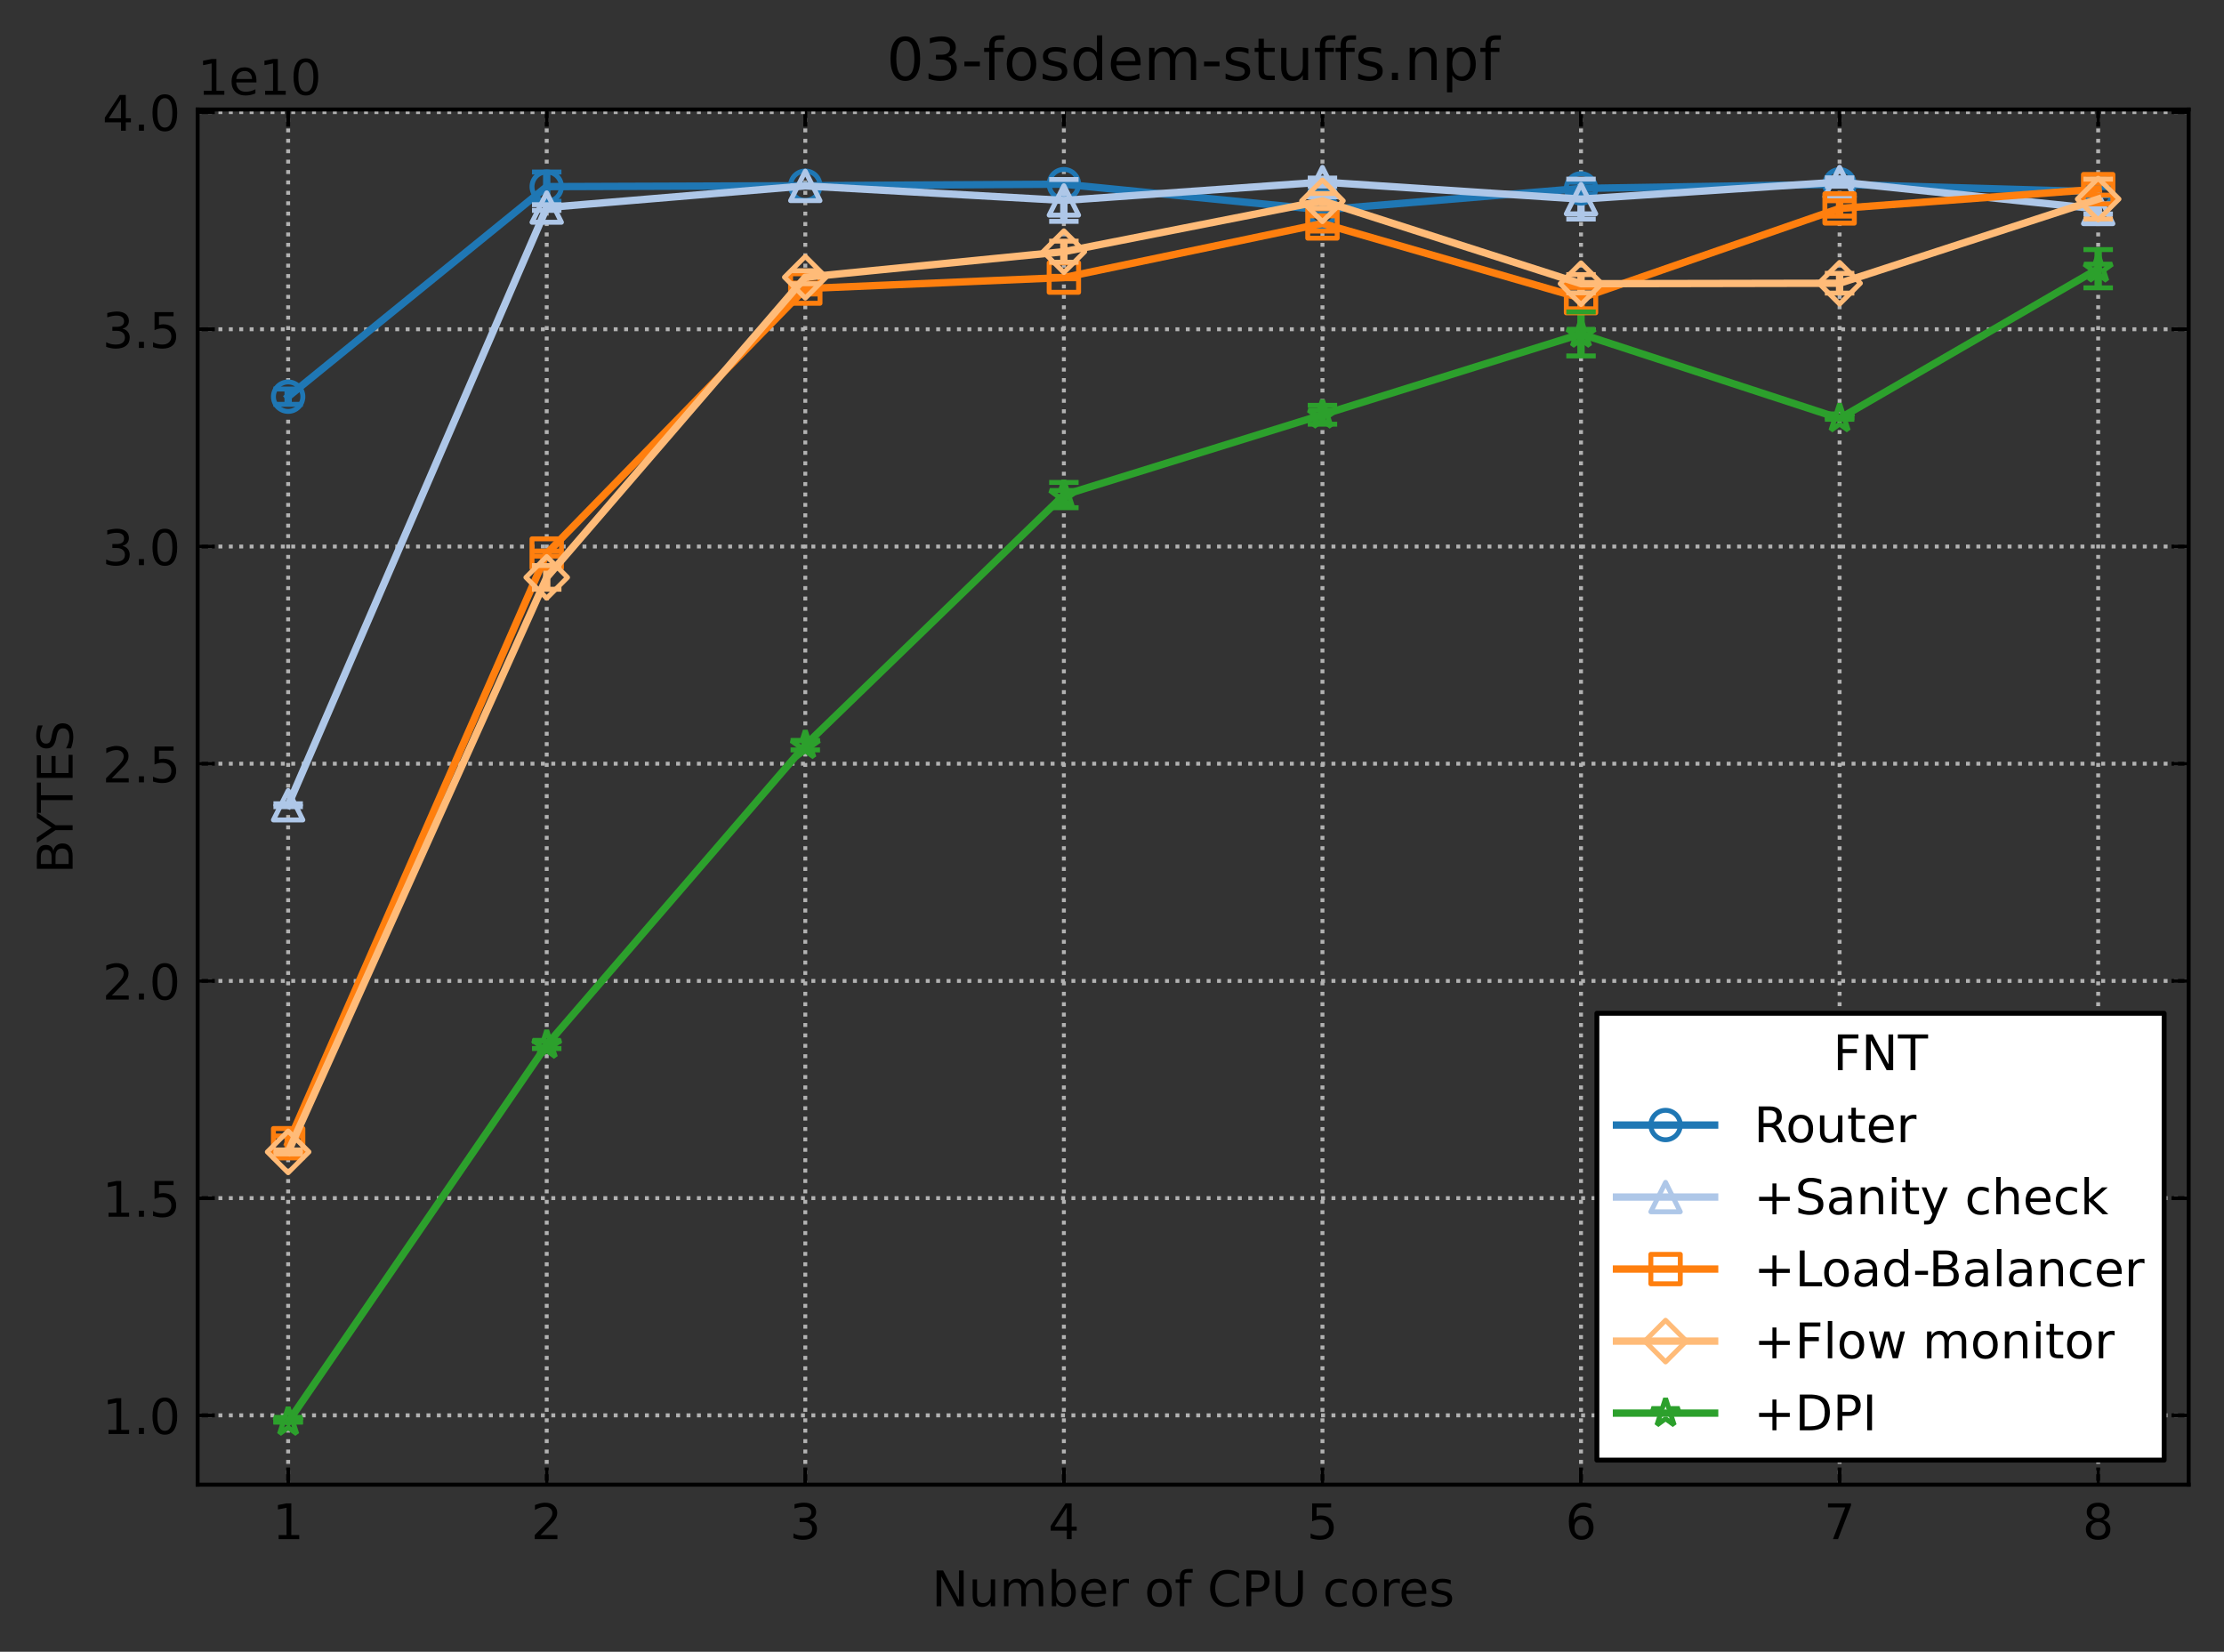 <?xml version="1.0" encoding="utf-8" standalone="no"?>
<!DOCTYPE svg PUBLIC "-//W3C//DTD SVG 1.1//EN"
  "http://www.w3.org/Graphics/SVG/1.1/DTD/svg11.dtd">
<!-- Created with matplotlib (https://matplotlib.org/) -->
<svg height="336.634pt" version="1.1" viewBox="0 0 453.261 336.634" width="453.261pt" xmlns="http://www.w3.org/2000/svg" xmlns:xlink="http://www.w3.org/1999/xlink">
 <rect x="0" y="0" width="453.261" height="336.634" fill="#333333" stroke="none"/>
 <defs>
  <style type="text/css">
*{stroke-linecap:butt;stroke-linejoin:round;}
  </style>
 </defs>
 <g id="figure_1">
  <g id="patch_1">
   <path d="M 0 336.634 
L 453.261 336.634 
L 453.261 0 
L 0 0 
z
" style="fill:none;"/>
  </g>
  <g id="axes_1">
   <g id="patch_2">
    <path d="M 40.281 302.578 
L 446.061 302.578 
L 446.061 22.318 
L 40.281 22.318 
z
" style="fill:none;"/>
   </g>
   <g id="matplotlib.axis_1">
    <g id="xtick_1">
     <g id="line2d_1">
      <path clip-path="url(#p9c1a4af005)" d="M 58.726 302.578 
L 58.726 22.318 
" style="fill:none;stroke:#b2b2b2;stroke-dasharray:0.8,1.32;stroke-dashoffset:0;stroke-width:0.8;"/>
     </g>
     <g id="line2d_2">
      <defs>
       <path d="M 0 0 
L 0 -3.5 
" id="mf1ae566cf6" style="stroke:#000000;stroke-width:0.8;"/>
      </defs>
      <g>
       <use style="stroke:#000000;stroke-width:0.8;" x="58.726" xlink:href="#mf1ae566cf6" y="302.578"/>
      </g>
     </g>
     <g id="line2d_3">
      <defs>
       <path d="M 0 0 
L 0 3.5 
" id="m0884984c5c" style="stroke:#000000;stroke-width:0.8;"/>
      </defs>
      <g>
       <use style="stroke:#000000;stroke-width:0.8;" x="58.726" xlink:href="#m0884984c5c" y="22.318"/>
      </g>
     </g>
     <g id="text_1">
      <!-- 1 -->
      <defs>
       <path d="M 12.406 8.297 
L 28.516 8.297 
L 28.516 63.922 
L 10.984 60.406 
L 10.984 69.391 
L 28.422 72.906 
L 38.281 72.906 
L 38.281 8.297 
L 54.391 8.297 
L 54.391 0 
L 12.406 0 
z
" id="DejaVuSans-49"/>
      </defs>
      <g transform="translate(55.545 313.677)scale(0.1 -0.1)">
       <use xlink:href="#DejaVuSans-49"/>
      </g>
     </g>
    </g>
    <g id="xtick_2">
     <g id="line2d_4">
      <path clip-path="url(#p9c1a4af005)" d="M 111.424 302.578 
L 111.424 22.318 
" style="fill:none;stroke:#b2b2b2;stroke-dasharray:0.8,1.32;stroke-dashoffset:0;stroke-width:0.8;"/>
     </g>
     <g id="line2d_5">
      <g>
       <use style="stroke:#000000;stroke-width:0.8;" x="111.424" xlink:href="#mf1ae566cf6" y="302.578"/>
      </g>
     </g>
     <g id="line2d_6">
      <g>
       <use style="stroke:#000000;stroke-width:0.8;" x="111.424" xlink:href="#m0884984c5c" y="22.318"/>
      </g>
     </g>
     <g id="text_2">
      <!-- 2 -->
      <defs>
       <path d="M 19.188 8.297 
L 53.609 8.297 
L 53.609 0 
L 7.328 0 
L 7.328 8.297 
Q 12.938 14.109 22.625 23.891 
Q 32.328 33.688 34.812 36.531 
Q 39.547 41.844 41.422 45.531 
Q 43.312 49.219 43.312 52.781 
Q 43.312 58.594 39.234 62.25 
Q 35.156 65.922 28.609 65.922 
Q 23.969 65.922 18.812 64.312 
Q 13.672 62.703 7.812 59.422 
L 7.812 69.391 
Q 13.766 71.781 18.938 73 
Q 24.125 74.219 28.422 74.219 
Q 39.75 74.219 46.484 68.547 
Q 53.219 62.891 53.219 53.422 
Q 53.219 48.922 51.531 44.891 
Q 49.859 40.875 45.406 35.406 
Q 44.188 33.984 37.641 27.219 
Q 31.109 20.453 19.188 8.297 
z
" id="DejaVuSans-50"/>
      </defs>
      <g transform="translate(108.243 313.677)scale(0.1 -0.1)">
       <use xlink:href="#DejaVuSans-50"/>
      </g>
     </g>
    </g>
    <g id="xtick_3">
     <g id="line2d_7">
      <path clip-path="url(#p9c1a4af005)" d="M 164.123 302.578 
L 164.123 22.318 
" style="fill:none;stroke:#b2b2b2;stroke-dasharray:0.8,1.32;stroke-dashoffset:0;stroke-width:0.8;"/>
     </g>
     <g id="line2d_8">
      <g>
       <use style="stroke:#000000;stroke-width:0.8;" x="164.123" xlink:href="#mf1ae566cf6" y="302.578"/>
      </g>
     </g>
     <g id="line2d_9">
      <g>
       <use style="stroke:#000000;stroke-width:0.8;" x="164.123" xlink:href="#m0884984c5c" y="22.318"/>
      </g>
     </g>
     <g id="text_3">
      <!-- 3 -->
      <defs>
       <path d="M 40.578 39.312 
Q 47.656 37.797 51.625 33 
Q 55.609 28.219 55.609 21.188 
Q 55.609 10.406 48.188 4.484 
Q 40.766 -1.422 27.094 -1.422 
Q 22.516 -1.422 17.656 -0.516 
Q 12.797 0.391 7.625 2.203 
L 7.625 11.719 
Q 11.719 9.328 16.594 8.109 
Q 21.484 6.891 26.812 6.891 
Q 36.078 6.891 40.938 10.547 
Q 45.797 14.203 45.797 21.188 
Q 45.797 27.641 41.281 31.266 
Q 36.766 34.906 28.719 34.906 
L 20.219 34.906 
L 20.219 43.016 
L 29.109 43.016 
Q 36.375 43.016 40.234 45.922 
Q 44.094 48.828 44.094 54.297 
Q 44.094 59.906 40.109 62.906 
Q 36.141 65.922 28.719 65.922 
Q 24.656 65.922 20.016 65.031 
Q 15.375 64.156 9.812 62.312 
L 9.812 71.094 
Q 15.438 72.656 20.344 73.438 
Q 25.25 74.219 29.594 74.219 
Q 40.828 74.219 47.359 69.109 
Q 53.906 64.016 53.906 55.328 
Q 53.906 49.266 50.438 45.094 
Q 46.969 40.922 40.578 39.312 
z
" id="DejaVuSans-51"/>
      </defs>
      <g transform="translate(160.942 313.677)scale(0.1 -0.1)">
       <use xlink:href="#DejaVuSans-51"/>
      </g>
     </g>
    </g>
    <g id="xtick_4">
     <g id="line2d_10">
      <path clip-path="url(#p9c1a4af005)" d="M 216.822 302.578 
L 216.822 22.318 
" style="fill:none;stroke:#b2b2b2;stroke-dasharray:0.8,1.32;stroke-dashoffset:0;stroke-width:0.8;"/>
     </g>
     <g id="line2d_11">
      <g>
       <use style="stroke:#000000;stroke-width:0.8;" x="216.822" xlink:href="#mf1ae566cf6" y="302.578"/>
      </g>
     </g>
     <g id="line2d_12">
      <g>
       <use style="stroke:#000000;stroke-width:0.8;" x="216.822" xlink:href="#m0884984c5c" y="22.318"/>
      </g>
     </g>
     <g id="text_4">
      <!-- 4 -->
      <defs>
       <path d="M 37.797 64.312 
L 12.891 25.391 
L 37.797 25.391 
z
M 35.203 72.906 
L 47.609 72.906 
L 47.609 25.391 
L 58.016 25.391 
L 58.016 17.188 
L 47.609 17.188 
L 47.609 0 
L 37.797 0 
L 37.797 17.188 
L 4.891 17.188 
L 4.891 26.703 
z
" id="DejaVuSans-52"/>
      </defs>
      <g transform="translate(213.641 313.677)scale(0.1 -0.1)">
       <use xlink:href="#DejaVuSans-52"/>
      </g>
     </g>
    </g>
    <g id="xtick_5">
     <g id="line2d_13">
      <path clip-path="url(#p9c1a4af005)" d="M 269.521 302.578 
L 269.521 22.318 
" style="fill:none;stroke:#b2b2b2;stroke-dasharray:0.8,1.32;stroke-dashoffset:0;stroke-width:0.8;"/>
     </g>
     <g id="line2d_14">
      <g>
       <use style="stroke:#000000;stroke-width:0.8;" x="269.521" xlink:href="#mf1ae566cf6" y="302.578"/>
      </g>
     </g>
     <g id="line2d_15">
      <g>
       <use style="stroke:#000000;stroke-width:0.8;" x="269.521" xlink:href="#m0884984c5c" y="22.318"/>
      </g>
     </g>
     <g id="text_5">
      <!-- 5 -->
      <defs>
       <path d="M 10.797 72.906 
L 49.516 72.906 
L 49.516 64.594 
L 19.828 64.594 
L 19.828 46.734 
Q 21.969 47.469 24.109 47.828 
Q 26.266 48.188 28.422 48.188 
Q 40.625 48.188 47.75 41.5 
Q 54.891 34.812 54.891 23.391 
Q 54.891 11.625 47.562 5.094 
Q 40.234 -1.422 26.906 -1.422 
Q 22.312 -1.422 17.547 -0.641 
Q 12.797 0.141 7.719 1.703 
L 7.719 11.625 
Q 12.109 9.234 16.797 8.062 
Q 21.484 6.891 26.703 6.891 
Q 35.156 6.891 40.078 11.328 
Q 45.016 15.766 45.016 23.391 
Q 45.016 31 40.078 35.438 
Q 35.156 39.891 26.703 39.891 
Q 22.75 39.891 18.812 39.016 
Q 14.891 38.141 10.797 36.281 
z
" id="DejaVuSans-53"/>
      </defs>
      <g transform="translate(266.339 313.677)scale(0.1 -0.1)">
       <use xlink:href="#DejaVuSans-53"/>
      </g>
     </g>
    </g>
    <g id="xtick_6">
     <g id="line2d_16">
      <path clip-path="url(#p9c1a4af005)" d="M 322.219 302.578 
L 322.219 22.318 
" style="fill:none;stroke:#b2b2b2;stroke-dasharray:0.8,1.32;stroke-dashoffset:0;stroke-width:0.8;"/>
     </g>
     <g id="line2d_17">
      <g>
       <use style="stroke:#000000;stroke-width:0.8;" x="322.219" xlink:href="#mf1ae566cf6" y="302.578"/>
      </g>
     </g>
     <g id="line2d_18">
      <g>
       <use style="stroke:#000000;stroke-width:0.8;" x="322.219" xlink:href="#m0884984c5c" y="22.318"/>
      </g>
     </g>
     <g id="text_6">
      <!-- 6 -->
      <defs>
       <path d="M 33.016 40.375 
Q 26.375 40.375 22.484 35.828 
Q 18.609 31.297 18.609 23.391 
Q 18.609 15.531 22.484 10.953 
Q 26.375 6.391 33.016 6.391 
Q 39.656 6.391 43.531 10.953 
Q 47.406 15.531 47.406 23.391 
Q 47.406 31.297 43.531 35.828 
Q 39.656 40.375 33.016 40.375 
z
M 52.594 71.297 
L 52.594 62.312 
Q 48.875 64.062 45.094 64.984 
Q 41.312 65.922 37.594 65.922 
Q 27.828 65.922 22.672 59.328 
Q 17.531 52.734 16.797 39.406 
Q 19.672 43.656 24.016 45.922 
Q 28.375 48.188 33.594 48.188 
Q 44.578 48.188 50.953 41.516 
Q 57.328 34.859 57.328 23.391 
Q 57.328 12.156 50.688 5.359 
Q 44.047 -1.422 33.016 -1.422 
Q 20.359 -1.422 13.672 8.266 
Q 6.984 17.969 6.984 36.375 
Q 6.984 53.656 15.188 63.938 
Q 23.391 74.219 37.203 74.219 
Q 40.922 74.219 44.703 73.484 
Q 48.484 72.75 52.594 71.297 
z
" id="DejaVuSans-54"/>
      </defs>
      <g transform="translate(319.038 313.677)scale(0.1 -0.1)">
       <use xlink:href="#DejaVuSans-54"/>
      </g>
     </g>
    </g>
    <g id="xtick_7">
     <g id="line2d_19">
      <path clip-path="url(#p9c1a4af005)" d="M 374.918 302.578 
L 374.918 22.318 
" style="fill:none;stroke:#b2b2b2;stroke-dasharray:0.8,1.32;stroke-dashoffset:0;stroke-width:0.8;"/>
     </g>
     <g id="line2d_20">
      <g>
       <use style="stroke:#000000;stroke-width:0.8;" x="374.918" xlink:href="#mf1ae566cf6" y="302.578"/>
      </g>
     </g>
     <g id="line2d_21">
      <g>
       <use style="stroke:#000000;stroke-width:0.8;" x="374.918" xlink:href="#m0884984c5c" y="22.318"/>
      </g>
     </g>
     <g id="text_7">
      <!-- 7 -->
      <defs>
       <path d="M 8.203 72.906 
L 55.078 72.906 
L 55.078 68.703 
L 28.609 0 
L 18.312 0 
L 43.219 64.594 
L 8.203 64.594 
z
" id="DejaVuSans-55"/>
      </defs>
      <g transform="translate(371.737 313.677)scale(0.1 -0.1)">
       <use xlink:href="#DejaVuSans-55"/>
      </g>
     </g>
    </g>
    <g id="xtick_8">
     <g id="line2d_22">
      <path clip-path="url(#p9c1a4af005)" d="M 427.617 302.578 
L 427.617 22.318 
" style="fill:none;stroke:#b2b2b2;stroke-dasharray:0.8,1.32;stroke-dashoffset:0;stroke-width:0.8;"/>
     </g>
     <g id="line2d_23">
      <g>
       <use style="stroke:#000000;stroke-width:0.8;" x="427.617" xlink:href="#mf1ae566cf6" y="302.578"/>
      </g>
     </g>
     <g id="line2d_24">
      <g>
       <use style="stroke:#000000;stroke-width:0.8;" x="427.617" xlink:href="#m0884984c5c" y="22.318"/>
      </g>
     </g>
     <g id="text_8">
      <!-- 8 -->
      <defs>
       <path d="M 31.781 34.625 
Q 24.75 34.625 20.719 30.859 
Q 16.703 27.094 16.703 20.516 
Q 16.703 13.922 20.719 10.156 
Q 24.75 6.391 31.781 6.391 
Q 38.812 6.391 42.859 10.172 
Q 46.922 13.969 46.922 20.516 
Q 46.922 27.094 42.891 30.859 
Q 38.875 34.625 31.781 34.625 
z
M 21.922 38.812 
Q 15.578 40.375 12.031 44.719 
Q 8.5 49.078 8.5 55.328 
Q 8.5 64.062 14.719 69.141 
Q 20.953 74.219 31.781 74.219 
Q 42.672 74.219 48.875 69.141 
Q 55.078 64.062 55.078 55.328 
Q 55.078 49.078 51.531 44.719 
Q 48 40.375 41.703 38.812 
Q 48.828 37.156 52.797 32.312 
Q 56.781 27.484 56.781 20.516 
Q 56.781 9.906 50.312 4.234 
Q 43.844 -1.422 31.781 -1.422 
Q 19.734 -1.422 13.25 4.234 
Q 6.781 9.906 6.781 20.516 
Q 6.781 27.484 10.781 32.312 
Q 14.797 37.156 21.922 38.812 
z
M 18.312 54.391 
Q 18.312 48.734 21.844 45.562 
Q 25.391 42.391 31.781 42.391 
Q 38.141 42.391 41.719 45.562 
Q 45.312 48.734 45.312 54.391 
Q 45.312 60.062 41.719 63.234 
Q 38.141 66.406 31.781 66.406 
Q 25.391 66.406 21.844 63.234 
Q 18.312 60.062 18.312 54.391 
z
" id="DejaVuSans-56"/>
      </defs>
      <g transform="translate(424.435 313.677)scale(0.1 -0.1)">
       <use xlink:href="#DejaVuSans-56"/>
      </g>
     </g>
    </g>
    <g id="text_9">
     <!-- Number of CPU cores -->
     <defs>
      <path d="M 9.812 72.906 
L 23.094 72.906 
L 55.422 11.922 
L 55.422 72.906 
L 64.984 72.906 
L 64.984 0 
L 51.703 0 
L 19.391 60.984 
L 19.391 0 
L 9.812 0 
z
" id="DejaVuSans-78"/>
      <path d="M 8.5 21.578 
L 8.5 54.688 
L 17.484 54.688 
L 17.484 21.922 
Q 17.484 14.156 20.5 10.266 
Q 23.531 6.391 29.594 6.391 
Q 36.859 6.391 41.078 11.031 
Q 45.312 15.672 45.312 23.688 
L 45.312 54.688 
L 54.297 54.688 
L 54.297 0 
L 45.312 0 
L 45.312 8.406 
Q 42.047 3.422 37.719 1 
Q 33.406 -1.422 27.688 -1.422 
Q 18.266 -1.422 13.375 4.438 
Q 8.5 10.297 8.5 21.578 
z
M 31.109 56 
z
" id="DejaVuSans-117"/>
      <path d="M 52 44.188 
Q 55.375 50.25 60.062 53.125 
Q 64.75 56 71.094 56 
Q 79.641 56 84.281 50.016 
Q 88.922 44.047 88.922 33.016 
L 88.922 0 
L 79.891 0 
L 79.891 32.719 
Q 79.891 40.578 77.094 44.375 
Q 74.312 48.188 68.609 48.188 
Q 61.625 48.188 57.562 43.547 
Q 53.516 38.922 53.516 30.906 
L 53.516 0 
L 44.484 0 
L 44.484 32.719 
Q 44.484 40.625 41.703 44.406 
Q 38.922 48.188 33.109 48.188 
Q 26.219 48.188 22.156 43.531 
Q 18.109 38.875 18.109 30.906 
L 18.109 0 
L 9.078 0 
L 9.078 54.688 
L 18.109 54.688 
L 18.109 46.188 
Q 21.188 51.219 25.484 53.609 
Q 29.781 56 35.688 56 
Q 41.656 56 45.828 52.969 
Q 50 49.953 52 44.188 
z
" id="DejaVuSans-109"/>
      <path d="M 48.688 27.297 
Q 48.688 37.203 44.609 42.844 
Q 40.531 48.484 33.406 48.484 
Q 26.266 48.484 22.188 42.844 
Q 18.109 37.203 18.109 27.297 
Q 18.109 17.391 22.188 11.75 
Q 26.266 6.109 33.406 6.109 
Q 40.531 6.109 44.609 11.75 
Q 48.688 17.391 48.688 27.297 
z
M 18.109 46.391 
Q 20.953 51.266 25.266 53.625 
Q 29.594 56 35.594 56 
Q 45.562 56 51.781 48.094 
Q 58.016 40.188 58.016 27.297 
Q 58.016 14.406 51.781 6.484 
Q 45.562 -1.422 35.594 -1.422 
Q 29.594 -1.422 25.266 0.953 
Q 20.953 3.328 18.109 8.203 
L 18.109 0 
L 9.078 0 
L 9.078 75.984 
L 18.109 75.984 
z
" id="DejaVuSans-98"/>
      <path d="M 56.203 29.594 
L 56.203 25.203 
L 14.891 25.203 
Q 15.484 15.922 20.484 11.062 
Q 25.484 6.203 34.422 6.203 
Q 39.594 6.203 44.453 7.469 
Q 49.312 8.734 54.109 11.281 
L 54.109 2.781 
Q 49.266 0.734 44.188 -0.344 
Q 39.109 -1.422 33.891 -1.422 
Q 20.797 -1.422 13.156 6.188 
Q 5.516 13.812 5.516 26.812 
Q 5.516 40.234 12.766 48.109 
Q 20.016 56 32.328 56 
Q 43.359 56 49.781 48.891 
Q 56.203 41.797 56.203 29.594 
z
M 47.219 32.234 
Q 47.125 39.594 43.094 43.984 
Q 39.062 48.391 32.422 48.391 
Q 24.906 48.391 20.391 44.141 
Q 15.875 39.891 15.188 32.172 
z
" id="DejaVuSans-101"/>
      <path d="M 41.109 46.297 
Q 39.594 47.172 37.812 47.578 
Q 36.031 48 33.891 48 
Q 26.266 48 22.188 43.047 
Q 18.109 38.094 18.109 28.812 
L 18.109 0 
L 9.078 0 
L 9.078 54.688 
L 18.109 54.688 
L 18.109 46.188 
Q 20.953 51.172 25.484 53.578 
Q 30.031 56 36.531 56 
Q 37.453 56 38.578 55.875 
Q 39.703 55.766 41.062 55.516 
z
" id="DejaVuSans-114"/>
      <path id="DejaVuSans-32"/>
      <path d="M 30.609 48.391 
Q 23.391 48.391 19.188 42.75 
Q 14.984 37.109 14.984 27.297 
Q 14.984 17.484 19.156 11.844 
Q 23.344 6.203 30.609 6.203 
Q 37.797 6.203 41.984 11.859 
Q 46.188 17.531 46.188 27.297 
Q 46.188 37.016 41.984 42.703 
Q 37.797 48.391 30.609 48.391 
z
M 30.609 56 
Q 42.328 56 49.016 48.375 
Q 55.719 40.766 55.719 27.297 
Q 55.719 13.875 49.016 6.219 
Q 42.328 -1.422 30.609 -1.422 
Q 18.844 -1.422 12.172 6.219 
Q 5.516 13.875 5.516 27.297 
Q 5.516 40.766 12.172 48.375 
Q 18.844 56 30.609 56 
z
" id="DejaVuSans-111"/>
      <path d="M 37.109 75.984 
L 37.109 68.5 
L 28.516 68.5 
Q 23.688 68.5 21.797 66.547 
Q 19.922 64.594 19.922 59.516 
L 19.922 54.688 
L 34.719 54.688 
L 34.719 47.703 
L 19.922 47.703 
L 19.922 0 
L 10.891 0 
L 10.891 47.703 
L 2.297 47.703 
L 2.297 54.688 
L 10.891 54.688 
L 10.891 58.5 
Q 10.891 67.625 15.141 71.797 
Q 19.391 75.984 28.609 75.984 
z
" id="DejaVuSans-102"/>
      <path d="M 64.406 67.281 
L 64.406 56.891 
Q 59.422 61.531 53.781 63.812 
Q 48.141 66.109 41.797 66.109 
Q 29.297 66.109 22.656 58.469 
Q 16.016 50.828 16.016 36.375 
Q 16.016 21.969 22.656 14.328 
Q 29.297 6.688 41.797 6.688 
Q 48.141 6.688 53.781 8.984 
Q 59.422 11.281 64.406 15.922 
L 64.406 5.609 
Q 59.234 2.094 53.438 0.328 
Q 47.656 -1.422 41.219 -1.422 
Q 24.656 -1.422 15.125 8.703 
Q 5.609 18.844 5.609 36.375 
Q 5.609 53.953 15.125 64.078 
Q 24.656 74.219 41.219 74.219 
Q 47.75 74.219 53.531 72.484 
Q 59.328 70.75 64.406 67.281 
z
" id="DejaVuSans-67"/>
      <path d="M 19.672 64.797 
L 19.672 37.406 
L 32.078 37.406 
Q 38.969 37.406 42.719 40.969 
Q 46.484 44.531 46.484 51.125 
Q 46.484 57.672 42.719 61.234 
Q 38.969 64.797 32.078 64.797 
z
M 9.812 72.906 
L 32.078 72.906 
Q 44.344 72.906 50.609 67.359 
Q 56.891 61.812 56.891 51.125 
Q 56.891 40.328 50.609 34.812 
Q 44.344 29.297 32.078 29.297 
L 19.672 29.297 
L 19.672 0 
L 9.812 0 
z
" id="DejaVuSans-80"/>
      <path d="M 8.688 72.906 
L 18.609 72.906 
L 18.609 28.609 
Q 18.609 16.891 22.844 11.734 
Q 27.094 6.594 36.625 6.594 
Q 46.094 6.594 50.344 11.734 
Q 54.594 16.891 54.594 28.609 
L 54.594 72.906 
L 64.5 72.906 
L 64.5 27.391 
Q 64.5 13.141 57.438 5.859 
Q 50.391 -1.422 36.625 -1.422 
Q 22.797 -1.422 15.734 5.859 
Q 8.688 13.141 8.688 27.391 
z
" id="DejaVuSans-85"/>
      <path d="M 48.781 52.594 
L 48.781 44.188 
Q 44.969 46.297 41.141 47.344 
Q 37.312 48.391 33.406 48.391 
Q 24.656 48.391 19.812 42.844 
Q 14.984 37.312 14.984 27.297 
Q 14.984 17.281 19.812 11.734 
Q 24.656 6.203 33.406 6.203 
Q 37.312 6.203 41.141 7.25 
Q 44.969 8.297 48.781 10.406 
L 48.781 2.094 
Q 45.016 0.344 40.984 -0.531 
Q 36.969 -1.422 32.422 -1.422 
Q 20.062 -1.422 12.781 6.344 
Q 5.516 14.109 5.516 27.297 
Q 5.516 40.672 12.859 48.328 
Q 20.219 56 33.016 56 
Q 37.156 56 41.109 55.141 
Q 45.062 54.297 48.781 52.594 
z
" id="DejaVuSans-99"/>
      <path d="M 44.281 53.078 
L 44.281 44.578 
Q 40.484 46.531 36.375 47.5 
Q 32.281 48.484 27.875 48.484 
Q 21.188 48.484 17.844 46.438 
Q 14.5 44.391 14.5 40.281 
Q 14.5 37.156 16.891 35.375 
Q 19.281 33.594 26.516 31.984 
L 29.594 31.297 
Q 39.156 29.25 43.188 25.516 
Q 47.219 21.781 47.219 15.094 
Q 47.219 7.469 41.188 3.016 
Q 35.156 -1.422 24.609 -1.422 
Q 20.219 -1.422 15.453 -0.562 
Q 10.688 0.297 5.422 2 
L 5.422 11.281 
Q 10.406 8.688 15.234 7.391 
Q 20.062 6.109 24.812 6.109 
Q 31.156 6.109 34.562 8.281 
Q 37.984 10.453 37.984 14.406 
Q 37.984 18.062 35.516 20.016 
Q 33.062 21.969 24.703 23.781 
L 21.578 24.516 
Q 13.234 26.266 9.516 29.906 
Q 5.812 33.547 5.812 39.891 
Q 5.812 47.609 11.281 51.797 
Q 16.75 56 26.812 56 
Q 31.781 56 36.172 55.266 
Q 40.578 54.547 44.281 53.078 
z
" id="DejaVuSans-115"/>
     </defs>
     <g transform="translate(189.9 327.355)scale(0.1 -0.1)">
      <use xlink:href="#DejaVuSans-78"/>
      <use x="74.805" xlink:href="#DejaVuSans-117"/>
      <use x="138.184" xlink:href="#DejaVuSans-109"/>
      <use x="235.596" xlink:href="#DejaVuSans-98"/>
      <use x="299.072" xlink:href="#DejaVuSans-101"/>
      <use x="360.596" xlink:href="#DejaVuSans-114"/>
      <use x="401.709" xlink:href="#DejaVuSans-32"/>
      <use x="433.496" xlink:href="#DejaVuSans-111"/>
      <use x="494.678" xlink:href="#DejaVuSans-102"/>
      <use x="529.883" xlink:href="#DejaVuSans-32"/>
      <use x="561.67" xlink:href="#DejaVuSans-67"/>
      <use x="631.494" xlink:href="#DejaVuSans-80"/>
      <use x="691.797" xlink:href="#DejaVuSans-85"/>
      <use x="764.99" xlink:href="#DejaVuSans-32"/>
      <use x="796.777" xlink:href="#DejaVuSans-99"/>
      <use x="851.758" xlink:href="#DejaVuSans-111"/>
      <use x="912.939" xlink:href="#DejaVuSans-114"/>
      <use x="951.803" xlink:href="#DejaVuSans-101"/>
      <use x="1013.326" xlink:href="#DejaVuSans-115"/>
     </g>
    </g>
   </g>
   <g id="matplotlib.axis_2">
    <g id="ytick_1">
     <g id="line2d_25">
      <path clip-path="url(#p9c1a4af005)" d="M 40.281 288.45 
L 446.061 288.45 
" style="fill:none;stroke:#b2b2b2;stroke-dasharray:0.8,1.32;stroke-dashoffset:0;stroke-width:0.8;"/>
     </g>
     <g id="line2d_26">
      <defs>
       <path d="M 0 0 
L 3.5 0 
" id="m7ecc2d7330" style="stroke:#000000;stroke-width:0.8;"/>
      </defs>
      <g>
       <use style="stroke:#000000;stroke-width:0.8;" x="40.281" xlink:href="#m7ecc2d7330" y="288.45"/>
      </g>
     </g>
     <g id="line2d_27">
      <defs>
       <path d="M 0 0 
L -3.5 0 
" id="m91881bb7d8" style="stroke:#000000;stroke-width:0.8;"/>
      </defs>
      <g>
       <use style="stroke:#000000;stroke-width:0.8;" x="446.061" xlink:href="#m91881bb7d8" y="288.45"/>
      </g>
     </g>
     <g id="text_10">
      <!-- 1.0 -->
      <defs>
       <path d="M 10.688 12.406 
L 21 12.406 
L 21 0 
L 10.688 0 
z
" id="DejaVuSans-46"/>
       <path d="M 31.781 66.406 
Q 24.172 66.406 20.328 58.906 
Q 16.5 51.422 16.5 36.375 
Q 16.5 21.391 20.328 13.891 
Q 24.172 6.391 31.781 6.391 
Q 39.453 6.391 43.281 13.891 
Q 47.125 21.391 47.125 36.375 
Q 47.125 51.422 43.281 58.906 
Q 39.453 66.406 31.781 66.406 
z
M 31.781 74.219 
Q 44.047 74.219 50.516 64.516 
Q 56.984 54.828 56.984 36.375 
Q 56.984 17.969 50.516 8.266 
Q 44.047 -1.422 31.781 -1.422 
Q 19.531 -1.422 13.062 8.266 
Q 6.594 17.969 6.594 36.375 
Q 6.594 54.828 13.062 64.516 
Q 19.531 74.219 31.781 74.219 
z
" id="DejaVuSans-48"/>
      </defs>
      <g transform="translate(20.878 292.249)scale(0.1 -0.1)">
       <use xlink:href="#DejaVuSans-49"/>
       <use x="63.623" xlink:href="#DejaVuSans-46"/>
       <use x="95.41" xlink:href="#DejaVuSans-48"/>
      </g>
     </g>
    </g>
    <g id="ytick_2">
     <g id="line2d_28">
      <path clip-path="url(#p9c1a4af005)" d="M 40.281 244.182 
L 446.061 244.182 
" style="fill:none;stroke:#b2b2b2;stroke-dasharray:0.8,1.32;stroke-dashoffset:0;stroke-width:0.8;"/>
     </g>
     <g id="line2d_29">
      <g>
       <use style="stroke:#000000;stroke-width:0.8;" x="40.281" xlink:href="#m7ecc2d7330" y="244.182"/>
      </g>
     </g>
     <g id="line2d_30">
      <g>
       <use style="stroke:#000000;stroke-width:0.8;" x="446.061" xlink:href="#m91881bb7d8" y="244.182"/>
      </g>
     </g>
     <g id="text_11">
      <!-- 1.5 -->
      <g transform="translate(20.878 247.981)scale(0.1 -0.1)">
       <use xlink:href="#DejaVuSans-49"/>
       <use x="63.623" xlink:href="#DejaVuSans-46"/>
       <use x="95.41" xlink:href="#DejaVuSans-53"/>
      </g>
     </g>
    </g>
    <g id="ytick_3">
     <g id="line2d_31">
      <path clip-path="url(#p9c1a4af005)" d="M 40.281 199.914 
L 446.061 199.914 
" style="fill:none;stroke:#b2b2b2;stroke-dasharray:0.8,1.32;stroke-dashoffset:0;stroke-width:0.8;"/>
     </g>
     <g id="line2d_32">
      <g>
       <use style="stroke:#000000;stroke-width:0.8;" x="40.281" xlink:href="#m7ecc2d7330" y="199.914"/>
      </g>
     </g>
     <g id="line2d_33">
      <g>
       <use style="stroke:#000000;stroke-width:0.8;" x="446.061" xlink:href="#m91881bb7d8" y="199.914"/>
      </g>
     </g>
     <g id="text_12">
      <!-- 2.0 -->
      <g transform="translate(20.878 203.713)scale(0.1 -0.1)">
       <use xlink:href="#DejaVuSans-50"/>
       <use x="63.623" xlink:href="#DejaVuSans-46"/>
       <use x="95.41" xlink:href="#DejaVuSans-48"/>
      </g>
     </g>
    </g>
    <g id="ytick_4">
     <g id="line2d_34">
      <path clip-path="url(#p9c1a4af005)" d="M 40.281 155.646 
L 446.061 155.646 
" style="fill:none;stroke:#b2b2b2;stroke-dasharray:0.8,1.32;stroke-dashoffset:0;stroke-width:0.8;"/>
     </g>
     <g id="line2d_35">
      <g>
       <use style="stroke:#000000;stroke-width:0.8;" x="40.281" xlink:href="#m7ecc2d7330" y="155.646"/>
      </g>
     </g>
     <g id="line2d_36">
      <g>
       <use style="stroke:#000000;stroke-width:0.8;" x="446.061" xlink:href="#m91881bb7d8" y="155.646"/>
      </g>
     </g>
     <g id="text_13">
      <!-- 2.5 -->
      <g transform="translate(20.878 159.445)scale(0.1 -0.1)">
       <use xlink:href="#DejaVuSans-50"/>
       <use x="63.623" xlink:href="#DejaVuSans-46"/>
       <use x="95.41" xlink:href="#DejaVuSans-53"/>
      </g>
     </g>
    </g>
    <g id="ytick_5">
     <g id="line2d_37">
      <path clip-path="url(#p9c1a4af005)" d="M 40.281 111.378 
L 446.061 111.378 
" style="fill:none;stroke:#b2b2b2;stroke-dasharray:0.8,1.32;stroke-dashoffset:0;stroke-width:0.8;"/>
     </g>
     <g id="line2d_38">
      <g>
       <use style="stroke:#000000;stroke-width:0.8;" x="40.281" xlink:href="#m7ecc2d7330" y="111.378"/>
      </g>
     </g>
     <g id="line2d_39">
      <g>
       <use style="stroke:#000000;stroke-width:0.8;" x="446.061" xlink:href="#m91881bb7d8" y="111.378"/>
      </g>
     </g>
     <g id="text_14">
      <!-- 3.0 -->
      <g transform="translate(20.878 115.178)scale(0.1 -0.1)">
       <use xlink:href="#DejaVuSans-51"/>
       <use x="63.623" xlink:href="#DejaVuSans-46"/>
       <use x="95.41" xlink:href="#DejaVuSans-48"/>
      </g>
     </g>
    </g>
    <g id="ytick_6">
     <g id="line2d_40">
      <path clip-path="url(#p9c1a4af005)" d="M 40.281 67.111 
L 446.061 67.111 
" style="fill:none;stroke:#b2b2b2;stroke-dasharray:0.8,1.32;stroke-dashoffset:0;stroke-width:0.8;"/>
     </g>
     <g id="line2d_41">
      <g>
       <use style="stroke:#000000;stroke-width:0.8;" x="40.281" xlink:href="#m7ecc2d7330" y="67.111"/>
      </g>
     </g>
     <g id="line2d_42">
      <g>
       <use style="stroke:#000000;stroke-width:0.8;" x="446.061" xlink:href="#m91881bb7d8" y="67.111"/>
      </g>
     </g>
     <g id="text_15">
      <!-- 3.5 -->
      <g transform="translate(20.878 70.91)scale(0.1 -0.1)">
       <use xlink:href="#DejaVuSans-51"/>
       <use x="63.623" xlink:href="#DejaVuSans-46"/>
       <use x="95.41" xlink:href="#DejaVuSans-53"/>
      </g>
     </g>
    </g>
    <g id="ytick_7">
     <g id="line2d_43">
      <path clip-path="url(#p9c1a4af005)" d="M 40.281 22.843 
L 446.061 22.843 
" style="fill:none;stroke:#b2b2b2;stroke-dasharray:0.8,1.32;stroke-dashoffset:0;stroke-width:0.8;"/>
     </g>
     <g id="line2d_44">
      <g>
       <use style="stroke:#000000;stroke-width:0.8;" x="40.281" xlink:href="#m7ecc2d7330" y="22.843"/>
      </g>
     </g>
     <g id="line2d_45">
      <g>
       <use style="stroke:#000000;stroke-width:0.8;" x="446.061" xlink:href="#m91881bb7d8" y="22.843"/>
      </g>
     </g>
     <g id="text_16">
      <!-- 4.0 -->
      <g transform="translate(20.878 26.642)scale(0.1 -0.1)">
       <use xlink:href="#DejaVuSans-52"/>
       <use x="63.623" xlink:href="#DejaVuSans-46"/>
       <use x="95.41" xlink:href="#DejaVuSans-48"/>
      </g>
     </g>
    </g>
    <g id="text_17">
     <!-- BYTES -->
     <defs>
      <path d="M 19.672 34.812 
L 19.672 8.109 
L 35.5 8.109 
Q 43.453 8.109 47.281 11.406 
Q 51.125 14.703 51.125 21.484 
Q 51.125 28.328 47.281 31.562 
Q 43.453 34.812 35.5 34.812 
z
M 19.672 64.797 
L 19.672 42.828 
L 34.281 42.828 
Q 41.5 42.828 45.031 45.531 
Q 48.578 48.25 48.578 53.812 
Q 48.578 59.328 45.031 62.062 
Q 41.5 64.797 34.281 64.797 
z
M 9.812 72.906 
L 35.016 72.906 
Q 46.297 72.906 52.391 68.219 
Q 58.5 63.531 58.5 54.891 
Q 58.5 48.188 55.375 44.234 
Q 52.25 40.281 46.188 39.312 
Q 53.469 37.75 57.5 32.781 
Q 61.531 27.828 61.531 20.406 
Q 61.531 10.641 54.891 5.312 
Q 48.25 0 35.984 0 
L 9.812 0 
z
" id="DejaVuSans-66"/>
      <path d="M -0.203 72.906 
L 10.406 72.906 
L 30.609 42.922 
L 50.688 72.906 
L 61.281 72.906 
L 35.5 34.719 
L 35.5 0 
L 25.594 0 
L 25.594 34.719 
z
" id="DejaVuSans-89"/>
      <path d="M -0.297 72.906 
L 61.375 72.906 
L 61.375 64.594 
L 35.5 64.594 
L 35.5 0 
L 25.594 0 
L 25.594 64.594 
L -0.297 64.594 
z
" id="DejaVuSans-84"/>
      <path d="M 9.812 72.906 
L 55.906 72.906 
L 55.906 64.594 
L 19.672 64.594 
L 19.672 43.016 
L 54.391 43.016 
L 54.391 34.719 
L 19.672 34.719 
L 19.672 8.297 
L 56.781 8.297 
L 56.781 0 
L 9.812 0 
z
" id="DejaVuSans-69"/>
      <path d="M 53.516 70.516 
L 53.516 60.891 
Q 47.906 63.578 42.922 64.891 
Q 37.938 66.219 33.297 66.219 
Q 25.25 66.219 20.875 63.094 
Q 16.5 59.969 16.5 54.203 
Q 16.5 49.359 19.406 46.891 
Q 22.312 44.438 30.422 42.922 
L 36.375 41.703 
Q 47.406 39.594 52.656 34.297 
Q 57.906 29 57.906 20.125 
Q 57.906 9.516 50.797 4.047 
Q 43.703 -1.422 29.984 -1.422 
Q 24.812 -1.422 18.969 -0.25 
Q 13.141 0.922 6.891 3.219 
L 6.891 13.375 
Q 12.891 10.016 18.656 8.297 
Q 24.422 6.594 29.984 6.594 
Q 38.422 6.594 43.016 9.906 
Q 47.609 13.234 47.609 19.391 
Q 47.609 24.75 44.312 27.781 
Q 41.016 30.812 33.5 32.328 
L 27.484 33.5 
Q 16.453 35.688 11.516 40.375 
Q 6.594 45.062 6.594 53.422 
Q 6.594 63.094 13.406 68.656 
Q 20.219 74.219 32.172 74.219 
Q 37.312 74.219 42.625 73.281 
Q 47.953 72.359 53.516 70.516 
z
" id="DejaVuSans-83"/>
     </defs>
     <g transform="translate(14.798 178.045)rotate(-90)scale(0.1 -0.1)">
      <use xlink:href="#DejaVuSans-66"/>
      <use x="63.104" xlink:href="#DejaVuSans-89"/>
      <use x="124.188" xlink:href="#DejaVuSans-84"/>
      <use x="185.271" xlink:href="#DejaVuSans-69"/>
      <use x="248.455" xlink:href="#DejaVuSans-83"/>
     </g>
    </g>
    <g id="text_18">
     <!-- 1e10 -->
     <g transform="translate(40.281 19.318)scale(0.1 -0.1)">
      <use xlink:href="#DejaVuSans-49"/>
      <use x="63.623" xlink:href="#DejaVuSans-101"/>
      <use x="125.146" xlink:href="#DejaVuSans-49"/>
      <use x="188.77" xlink:href="#DejaVuSans-48"/>
     </g>
    </g>
   </g>
   <g id="LineCollection_1">
    <path clip-path="url(#p9c1a4af005)" d="M 58.726 82.402 
L 58.726 79.286 
" style="fill:none;stroke:#1f77b4;stroke-width:1.5;"/>
    <path clip-path="url(#p9c1a4af005)" d="M 111.424 41.013 
L 111.424 35.057 
" style="fill:none;stroke:#1f77b4;stroke-width:1.5;"/>
    <path clip-path="url(#p9c1a4af005)" d="M 164.123 37.862 
L 164.123 37.841 
" style="fill:none;stroke:#1f77b4;stroke-width:1.5;"/>
    <path clip-path="url(#p9c1a4af005)" d="M 216.822 37.559 
L 216.822 37.51 
" style="fill:none;stroke:#1f77b4;stroke-width:1.5;"/>
    <path clip-path="url(#p9c1a4af005)" d="M 269.521 46.527 
L 269.521 39.016 
" style="fill:none;stroke:#1f77b4;stroke-width:1.5;"/>
    <path clip-path="url(#p9c1a4af005)" d="M 322.219 39.664 
L 322.219 37.135 
" style="fill:none;stroke:#1f77b4;stroke-width:1.5;"/>
    <path clip-path="url(#p9c1a4af005)" d="M 374.918 37.572 
L 374.918 37.551 
" style="fill:none;stroke:#1f77b4;stroke-width:1.5;"/>
    <path clip-path="url(#p9c1a4af005)" d="M 427.617 39.93 
L 427.617 38.243 
" style="fill:none;stroke:#1f77b4;stroke-width:1.5;"/>
   </g>
   <g id="LineCollection_2">
    <path clip-path="url(#p9c1a4af005)" d="M 58.726 164.408 
L 58.726 163.804 
" style="fill:none;stroke:#aec7e8;stroke-width:1.5;"/>
    <path clip-path="url(#p9c1a4af005)" d="M 111.424 42.88 
L 111.424 41.719 
" style="fill:none;stroke:#aec7e8;stroke-width:1.5;"/>
    <path clip-path="url(#p9c1a4af005)" d="M 164.123 37.903 
L 164.123 37.875 
" style="fill:none;stroke:#aec7e8;stroke-width:1.5;"/>
    <path clip-path="url(#p9c1a4af005)" d="M 216.822 45.112 
L 216.822 36.583 
" style="fill:none;stroke:#aec7e8;stroke-width:1.5;"/>
    <path clip-path="url(#p9c1a4af005)" d="M 269.521 37.927 
L 269.521 36.292 
" style="fill:none;stroke:#aec7e8;stroke-width:1.5;"/>
    <path clip-path="url(#p9c1a4af005)" d="M 322.219 44.65 
L 322.219 36.505 
" style="fill:none;stroke:#aec7e8;stroke-width:1.5;"/>
    <path clip-path="url(#p9c1a4af005)" d="M 374.918 37.944 
L 374.918 36.243 
" style="fill:none;stroke:#aec7e8;stroke-width:1.5;"/>
    <path clip-path="url(#p9c1a4af005)" d="M 427.617 43.613 
L 427.617 41.556 
" style="fill:none;stroke:#aec7e8;stroke-width:1.5;"/>
   </g>
   <g id="LineCollection_3">
    <path clip-path="url(#p9c1a4af005)" d="M 58.726 234.477 
L 58.726 231.518 
" style="fill:none;stroke:#ff7f0e;stroke-width:1.5;"/>
    <path clip-path="url(#p9c1a4af005)" d="M 111.424 113.33 
L 111.424 112.302 
" style="fill:none;stroke:#ff7f0e;stroke-width:1.5;"/>
    <path clip-path="url(#p9c1a4af005)" d="M 164.123 59.918 
L 164.123 57.697 
" style="fill:none;stroke:#ff7f0e;stroke-width:1.5;"/>
    <path clip-path="url(#p9c1a4af005)" d="M 216.822 56.82 
L 216.822 56.319 
" style="fill:none;stroke:#ff7f0e;stroke-width:1.5;"/>
    <path clip-path="url(#p9c1a4af005)" d="M 269.521 47.091 
L 269.521 43.991 
" style="fill:none;stroke:#ff7f0e;stroke-width:1.5;"/>
    <path clip-path="url(#p9c1a4af005)" d="M 322.219 62.927 
L 322.219 58.587 
" style="fill:none;stroke:#ff7f0e;stroke-width:1.5;"/>
    <path clip-path="url(#p9c1a4af005)" d="M 374.918 44.042 
L 374.918 40.909 
" style="fill:none;stroke:#ff7f0e;stroke-width:1.5;"/>
    <path clip-path="url(#p9c1a4af005)" d="M 427.617 39.772 
L 427.617 37.332 
" style="fill:none;stroke:#ff7f0e;stroke-width:1.5;"/>
   </g>
   <g id="LineCollection_4">
    <path clip-path="url(#p9c1a4af005)" d="M 58.726 235.166 
L 58.726 234.353 
" style="fill:none;stroke:#ffbb78;stroke-width:1.5;"/>
    <path clip-path="url(#p9c1a4af005)" d="M 111.424 120.091 
L 111.424 115.26 
" style="fill:none;stroke:#ffbb78;stroke-width:1.5;"/>
    <path clip-path="url(#p9c1a4af005)" d="M 164.123 57.834 
L 164.123 55.171 
" style="fill:none;stroke:#ffbb78;stroke-width:1.5;"/>
    <path clip-path="url(#p9c1a4af005)" d="M 216.822 53.438 
L 216.822 49.146 
" style="fill:none;stroke:#ffbb78;stroke-width:1.5;"/>
    <path clip-path="url(#p9c1a4af005)" d="M 269.521 42.423 
L 269.521 39.441 
" style="fill:none;stroke:#ffbb78;stroke-width:1.5;"/>
    <path clip-path="url(#p9c1a4af005)" d="M 322.219 59.683 
L 322.219 55.963 
" style="fill:none;stroke:#ffbb78;stroke-width:1.5;"/>
    <path clip-path="url(#p9c1a4af005)" d="M 374.918 59.735 
L 374.918 55.714 
" style="fill:none;stroke:#ffbb78;stroke-width:1.5;"/>
    <path clip-path="url(#p9c1a4af005)" d="M 427.617 44.631 
L 427.617 36.511 
" style="fill:none;stroke:#ffbb78;stroke-width:1.5;"/>
   </g>
   <g id="LineCollection_5">
    <path clip-path="url(#p9c1a4af005)" d="M 58.726 289.839 
L 58.726 289.751 
" style="fill:none;stroke:#2ca02c;stroke-width:1.5;"/>
    <path clip-path="url(#p9c1a4af005)" d="M 111.424 213.689 
L 111.424 212.242 
" style="fill:none;stroke:#2ca02c;stroke-width:1.5;"/>
    <path clip-path="url(#p9c1a4af005)" d="M 164.123 152.83 
L 164.123 150.92 
" style="fill:none;stroke:#2ca02c;stroke-width:1.5;"/>
    <path clip-path="url(#p9c1a4af005)" d="M 216.822 103.466 
L 216.822 98.317 
" style="fill:none;stroke:#2ca02c;stroke-width:1.5;"/>
    <path clip-path="url(#p9c1a4af005)" d="M 269.521 86.45 
L 269.521 82.602 
" style="fill:none;stroke:#2ca02c;stroke-width:1.5;"/>
    <path clip-path="url(#p9c1a4af005)" d="M 322.219 72.536 
L 322.219 63.57 
" style="fill:none;stroke:#2ca02c;stroke-width:1.5;"/>
    <path clip-path="url(#p9c1a4af005)" d="M 374.918 85.447 
L 374.918 85.112 
" style="fill:none;stroke:#2ca02c;stroke-width:1.5;"/>
    <path clip-path="url(#p9c1a4af005)" d="M 427.617 58.659 
L 427.617 50.869 
" style="fill:none;stroke:#2ca02c;stroke-width:1.5;"/>
   </g>
   <g id="line2d_46">
    <path clip-path="url(#p9c1a4af005)" d="M 58.726 80.844 
L 111.424 38.035 
L 164.123 37.851 
L 216.822 37.534 
L 269.521 42.772 
L 322.219 38.4 
L 374.918 37.561 
L 427.617 39.086 
" style="fill:none;stroke:#1f77b4;stroke-linecap:square;stroke-width:1.5;"/>
    <defs>
     <path d="M 0 3 
C 0.796 3 1.559 2.684 2.121 2.121 
C 2.684 1.559 3 0.796 3 0 
C 3 -0.796 2.684 -1.559 2.121 -2.121 
C 1.559 -2.684 0.796 -3 0 -3 
C -0.796 -3 -1.559 -2.684 -2.121 -2.121 
C -2.684 -1.559 -3 -0.796 -3 0 
C -3 0.796 -2.684 1.559 -2.121 2.121 
C -1.559 2.684 -0.796 3 0 3 
z
" id="mabec70eb04" style="stroke:#1f77b4;"/>
    </defs>
    <g clip-path="url(#p9c1a4af005)">
     <use style="fill-opacity:0;stroke:#1f77b4;" x="58.726" xlink:href="#mabec70eb04" y="80.844"/>
     <use style="fill-opacity:0;stroke:#1f77b4;" x="111.424" xlink:href="#mabec70eb04" y="38.035"/>
     <use style="fill-opacity:0;stroke:#1f77b4;" x="164.123" xlink:href="#mabec70eb04" y="37.851"/>
     <use style="fill-opacity:0;stroke:#1f77b4;" x="216.822" xlink:href="#mabec70eb04" y="37.534"/>
     <use style="fill-opacity:0;stroke:#1f77b4;" x="269.521" xlink:href="#mabec70eb04" y="42.772"/>
     <use style="fill-opacity:0;stroke:#1f77b4;" x="322.219" xlink:href="#mabec70eb04" y="38.4"/>
     <use style="fill-opacity:0;stroke:#1f77b4;" x="374.918" xlink:href="#mabec70eb04" y="37.561"/>
     <use style="fill-opacity:0;stroke:#1f77b4;" x="427.617" xlink:href="#mabec70eb04" y="39.086"/>
    </g>
   </g>
   <g id="line2d_47">
    <defs>
     <path d="M 3 0 
L -3 -0 
" id="mdd9c1bdbdb" style="stroke:#1f77b4;"/>
    </defs>
    <g clip-path="url(#p9c1a4af005)">
     <use style="fill:#1f77b4;stroke:#1f77b4;" x="58.726" xlink:href="#mdd9c1bdbdb" y="82.402"/>
     <use style="fill:#1f77b4;stroke:#1f77b4;" x="111.424" xlink:href="#mdd9c1bdbdb" y="41.013"/>
     <use style="fill:#1f77b4;stroke:#1f77b4;" x="164.123" xlink:href="#mdd9c1bdbdb" y="37.862"/>
     <use style="fill:#1f77b4;stroke:#1f77b4;" x="216.822" xlink:href="#mdd9c1bdbdb" y="37.559"/>
     <use style="fill:#1f77b4;stroke:#1f77b4;" x="269.521" xlink:href="#mdd9c1bdbdb" y="46.527"/>
     <use style="fill:#1f77b4;stroke:#1f77b4;" x="322.219" xlink:href="#mdd9c1bdbdb" y="39.664"/>
     <use style="fill:#1f77b4;stroke:#1f77b4;" x="374.918" xlink:href="#mdd9c1bdbdb" y="37.572"/>
     <use style="fill:#1f77b4;stroke:#1f77b4;" x="427.617" xlink:href="#mdd9c1bdbdb" y="39.93"/>
    </g>
   </g>
   <g id="line2d_48">
    <g clip-path="url(#p9c1a4af005)">
     <use style="fill:#1f77b4;stroke:#1f77b4;" x="58.726" xlink:href="#mdd9c1bdbdb" y="79.286"/>
     <use style="fill:#1f77b4;stroke:#1f77b4;" x="111.424" xlink:href="#mdd9c1bdbdb" y="35.057"/>
     <use style="fill:#1f77b4;stroke:#1f77b4;" x="164.123" xlink:href="#mdd9c1bdbdb" y="37.841"/>
     <use style="fill:#1f77b4;stroke:#1f77b4;" x="216.822" xlink:href="#mdd9c1bdbdb" y="37.51"/>
     <use style="fill:#1f77b4;stroke:#1f77b4;" x="269.521" xlink:href="#mdd9c1bdbdb" y="39.016"/>
     <use style="fill:#1f77b4;stroke:#1f77b4;" x="322.219" xlink:href="#mdd9c1bdbdb" y="37.135"/>
     <use style="fill:#1f77b4;stroke:#1f77b4;" x="374.918" xlink:href="#mdd9c1bdbdb" y="37.551"/>
     <use style="fill:#1f77b4;stroke:#1f77b4;" x="427.617" xlink:href="#mdd9c1bdbdb" y="38.243"/>
    </g>
   </g>
   <g id="line2d_49">
    <path clip-path="url(#p9c1a4af005)" d="M 58.726 164.106 
L 111.424 42.3 
L 164.123 37.889 
L 216.822 40.847 
L 269.521 37.11 
L 322.219 40.577 
L 374.918 37.093 
L 427.617 42.584 
" style="fill:none;stroke:#aec7e8;stroke-linecap:square;stroke-width:1.5;"/>
    <defs>
     <path d="M 0 -3 
L -3 3 
L 3 3 
z
" id="me0aca84c11" style="stroke:#aec7e8;stroke-linejoin:miter;"/>
    </defs>
    <g clip-path="url(#p9c1a4af005)">
     <use style="fill-opacity:0;stroke:#aec7e8;stroke-linejoin:miter;" x="58.726" xlink:href="#me0aca84c11" y="164.106"/>
     <use style="fill-opacity:0;stroke:#aec7e8;stroke-linejoin:miter;" x="111.424" xlink:href="#me0aca84c11" y="42.3"/>
     <use style="fill-opacity:0;stroke:#aec7e8;stroke-linejoin:miter;" x="164.123" xlink:href="#me0aca84c11" y="37.889"/>
     <use style="fill-opacity:0;stroke:#aec7e8;stroke-linejoin:miter;" x="216.822" xlink:href="#me0aca84c11" y="40.847"/>
     <use style="fill-opacity:0;stroke:#aec7e8;stroke-linejoin:miter;" x="269.521" xlink:href="#me0aca84c11" y="37.11"/>
     <use style="fill-opacity:0;stroke:#aec7e8;stroke-linejoin:miter;" x="322.219" xlink:href="#me0aca84c11" y="40.577"/>
     <use style="fill-opacity:0;stroke:#aec7e8;stroke-linejoin:miter;" x="374.918" xlink:href="#me0aca84c11" y="37.093"/>
     <use style="fill-opacity:0;stroke:#aec7e8;stroke-linejoin:miter;" x="427.617" xlink:href="#me0aca84c11" y="42.584"/>
    </g>
   </g>
   <g id="line2d_50">
    <defs>
     <path d="M 3 0 
L -3 -0 
" id="m0d6973b812" style="stroke:#aec7e8;"/>
    </defs>
    <g clip-path="url(#p9c1a4af005)">
     <use style="fill:#aec7e8;stroke:#aec7e8;" x="58.726" xlink:href="#m0d6973b812" y="164.408"/>
     <use style="fill:#aec7e8;stroke:#aec7e8;" x="111.424" xlink:href="#m0d6973b812" y="42.88"/>
     <use style="fill:#aec7e8;stroke:#aec7e8;" x="164.123" xlink:href="#m0d6973b812" y="37.903"/>
     <use style="fill:#aec7e8;stroke:#aec7e8;" x="216.822" xlink:href="#m0d6973b812" y="45.112"/>
     <use style="fill:#aec7e8;stroke:#aec7e8;" x="269.521" xlink:href="#m0d6973b812" y="37.927"/>
     <use style="fill:#aec7e8;stroke:#aec7e8;" x="322.219" xlink:href="#m0d6973b812" y="44.65"/>
     <use style="fill:#aec7e8;stroke:#aec7e8;" x="374.918" xlink:href="#m0d6973b812" y="37.944"/>
     <use style="fill:#aec7e8;stroke:#aec7e8;" x="427.617" xlink:href="#m0d6973b812" y="43.613"/>
    </g>
   </g>
   <g id="line2d_51">
    <g clip-path="url(#p9c1a4af005)">
     <use style="fill:#aec7e8;stroke:#aec7e8;" x="58.726" xlink:href="#m0d6973b812" y="163.804"/>
     <use style="fill:#aec7e8;stroke:#aec7e8;" x="111.424" xlink:href="#m0d6973b812" y="41.719"/>
     <use style="fill:#aec7e8;stroke:#aec7e8;" x="164.123" xlink:href="#m0d6973b812" y="37.875"/>
     <use style="fill:#aec7e8;stroke:#aec7e8;" x="216.822" xlink:href="#m0d6973b812" y="36.583"/>
     <use style="fill:#aec7e8;stroke:#aec7e8;" x="269.521" xlink:href="#m0d6973b812" y="36.292"/>
     <use style="fill:#aec7e8;stroke:#aec7e8;" x="322.219" xlink:href="#m0d6973b812" y="36.505"/>
     <use style="fill:#aec7e8;stroke:#aec7e8;" x="374.918" xlink:href="#m0d6973b812" y="36.243"/>
     <use style="fill:#aec7e8;stroke:#aec7e8;" x="427.617" xlink:href="#m0d6973b812" y="41.556"/>
    </g>
   </g>
   <g id="line2d_52">
    <path clip-path="url(#p9c1a4af005)" d="M 58.726 232.997 
L 111.424 112.816 
L 164.123 58.807 
L 216.822 56.569 
L 269.521 45.541 
L 322.219 60.757 
L 374.918 42.476 
L 427.617 38.552 
" style="fill:none;stroke:#ff7f0e;stroke-linecap:square;stroke-width:1.5;"/>
    <defs>
     <path d="M -3 3 
L 3 3 
L 3 -3 
L -3 -3 
z
" id="m39829a0bfd" style="stroke:#ff7f0e;stroke-linejoin:miter;"/>
    </defs>
    <g clip-path="url(#p9c1a4af005)">
     <use style="fill-opacity:0;stroke:#ff7f0e;stroke-linejoin:miter;" x="58.726" xlink:href="#m39829a0bfd" y="232.997"/>
     <use style="fill-opacity:0;stroke:#ff7f0e;stroke-linejoin:miter;" x="111.424" xlink:href="#m39829a0bfd" y="112.816"/>
     <use style="fill-opacity:0;stroke:#ff7f0e;stroke-linejoin:miter;" x="164.123" xlink:href="#m39829a0bfd" y="58.807"/>
     <use style="fill-opacity:0;stroke:#ff7f0e;stroke-linejoin:miter;" x="216.822" xlink:href="#m39829a0bfd" y="56.569"/>
     <use style="fill-opacity:0;stroke:#ff7f0e;stroke-linejoin:miter;" x="269.521" xlink:href="#m39829a0bfd" y="45.541"/>
     <use style="fill-opacity:0;stroke:#ff7f0e;stroke-linejoin:miter;" x="322.219" xlink:href="#m39829a0bfd" y="60.757"/>
     <use style="fill-opacity:0;stroke:#ff7f0e;stroke-linejoin:miter;" x="374.918" xlink:href="#m39829a0bfd" y="42.476"/>
     <use style="fill-opacity:0;stroke:#ff7f0e;stroke-linejoin:miter;" x="427.617" xlink:href="#m39829a0bfd" y="38.552"/>
    </g>
   </g>
   <g id="line2d_53">
    <defs>
     <path d="M 3 0 
L -3 -0 
" id="mbf2a1e82fb" style="stroke:#ff7f0e;"/>
    </defs>
    <g clip-path="url(#p9c1a4af005)">
     <use style="fill:#ff7f0e;stroke:#ff7f0e;" x="58.726" xlink:href="#mbf2a1e82fb" y="234.477"/>
     <use style="fill:#ff7f0e;stroke:#ff7f0e;" x="111.424" xlink:href="#mbf2a1e82fb" y="113.33"/>
     <use style="fill:#ff7f0e;stroke:#ff7f0e;" x="164.123" xlink:href="#mbf2a1e82fb" y="59.918"/>
     <use style="fill:#ff7f0e;stroke:#ff7f0e;" x="216.822" xlink:href="#mbf2a1e82fb" y="56.82"/>
     <use style="fill:#ff7f0e;stroke:#ff7f0e;" x="269.521" xlink:href="#mbf2a1e82fb" y="47.091"/>
     <use style="fill:#ff7f0e;stroke:#ff7f0e;" x="322.219" xlink:href="#mbf2a1e82fb" y="62.927"/>
     <use style="fill:#ff7f0e;stroke:#ff7f0e;" x="374.918" xlink:href="#mbf2a1e82fb" y="44.042"/>
     <use style="fill:#ff7f0e;stroke:#ff7f0e;" x="427.617" xlink:href="#mbf2a1e82fb" y="39.772"/>
    </g>
   </g>
   <g id="line2d_54">
    <g clip-path="url(#p9c1a4af005)">
     <use style="fill:#ff7f0e;stroke:#ff7f0e;" x="58.726" xlink:href="#mbf2a1e82fb" y="231.518"/>
     <use style="fill:#ff7f0e;stroke:#ff7f0e;" x="111.424" xlink:href="#mbf2a1e82fb" y="112.302"/>
     <use style="fill:#ff7f0e;stroke:#ff7f0e;" x="164.123" xlink:href="#mbf2a1e82fb" y="57.697"/>
     <use style="fill:#ff7f0e;stroke:#ff7f0e;" x="216.822" xlink:href="#mbf2a1e82fb" y="56.319"/>
     <use style="fill:#ff7f0e;stroke:#ff7f0e;" x="269.521" xlink:href="#mbf2a1e82fb" y="43.991"/>
     <use style="fill:#ff7f0e;stroke:#ff7f0e;" x="322.219" xlink:href="#mbf2a1e82fb" y="58.587"/>
     <use style="fill:#ff7f0e;stroke:#ff7f0e;" x="374.918" xlink:href="#mbf2a1e82fb" y="40.909"/>
     <use style="fill:#ff7f0e;stroke:#ff7f0e;" x="427.617" xlink:href="#mbf2a1e82fb" y="37.332"/>
    </g>
   </g>
   <g id="line2d_55">
    <path clip-path="url(#p9c1a4af005)" d="M 58.726 234.76 
L 111.424 117.675 
L 164.123 56.502 
L 216.822 51.292 
L 269.521 40.932 
L 322.219 57.823 
L 374.918 57.725 
L 427.617 40.571 
" style="fill:none;stroke:#ffbb78;stroke-linecap:square;stroke-width:1.5;"/>
    <defs>
     <path d="M -0 4.243 
L 4.243 0 
L 0 -4.243 
L -4.243 -0 
z
" id="m3abfc76a41" style="stroke:#ffbb78;stroke-linejoin:miter;"/>
    </defs>
    <g clip-path="url(#p9c1a4af005)">
     <use style="fill-opacity:0;stroke:#ffbb78;stroke-linejoin:miter;" x="58.726" xlink:href="#m3abfc76a41" y="234.76"/>
     <use style="fill-opacity:0;stroke:#ffbb78;stroke-linejoin:miter;" x="111.424" xlink:href="#m3abfc76a41" y="117.675"/>
     <use style="fill-opacity:0;stroke:#ffbb78;stroke-linejoin:miter;" x="164.123" xlink:href="#m3abfc76a41" y="56.502"/>
     <use style="fill-opacity:0;stroke:#ffbb78;stroke-linejoin:miter;" x="216.822" xlink:href="#m3abfc76a41" y="51.292"/>
     <use style="fill-opacity:0;stroke:#ffbb78;stroke-linejoin:miter;" x="269.521" xlink:href="#m3abfc76a41" y="40.932"/>
     <use style="fill-opacity:0;stroke:#ffbb78;stroke-linejoin:miter;" x="322.219" xlink:href="#m3abfc76a41" y="57.823"/>
     <use style="fill-opacity:0;stroke:#ffbb78;stroke-linejoin:miter;" x="374.918" xlink:href="#m3abfc76a41" y="57.725"/>
     <use style="fill-opacity:0;stroke:#ffbb78;stroke-linejoin:miter;" x="427.617" xlink:href="#m3abfc76a41" y="40.571"/>
    </g>
   </g>
   <g id="line2d_56">
    <defs>
     <path d="M 3 0 
L -3 -0 
" id="m1902aac107" style="stroke:#ffbb78;"/>
    </defs>
    <g clip-path="url(#p9c1a4af005)">
     <use style="fill:#ffbb78;stroke:#ffbb78;" x="58.726" xlink:href="#m1902aac107" y="235.166"/>
     <use style="fill:#ffbb78;stroke:#ffbb78;" x="111.424" xlink:href="#m1902aac107" y="120.091"/>
     <use style="fill:#ffbb78;stroke:#ffbb78;" x="164.123" xlink:href="#m1902aac107" y="57.834"/>
     <use style="fill:#ffbb78;stroke:#ffbb78;" x="216.822" xlink:href="#m1902aac107" y="53.438"/>
     <use style="fill:#ffbb78;stroke:#ffbb78;" x="269.521" xlink:href="#m1902aac107" y="42.423"/>
     <use style="fill:#ffbb78;stroke:#ffbb78;" x="322.219" xlink:href="#m1902aac107" y="59.683"/>
     <use style="fill:#ffbb78;stroke:#ffbb78;" x="374.918" xlink:href="#m1902aac107" y="59.735"/>
     <use style="fill:#ffbb78;stroke:#ffbb78;" x="427.617" xlink:href="#m1902aac107" y="44.631"/>
    </g>
   </g>
   <g id="line2d_57">
    <g clip-path="url(#p9c1a4af005)">
     <use style="fill:#ffbb78;stroke:#ffbb78;" x="58.726" xlink:href="#m1902aac107" y="234.353"/>
     <use style="fill:#ffbb78;stroke:#ffbb78;" x="111.424" xlink:href="#m1902aac107" y="115.26"/>
     <use style="fill:#ffbb78;stroke:#ffbb78;" x="164.123" xlink:href="#m1902aac107" y="55.171"/>
     <use style="fill:#ffbb78;stroke:#ffbb78;" x="216.822" xlink:href="#m1902aac107" y="49.146"/>
     <use style="fill:#ffbb78;stroke:#ffbb78;" x="269.521" xlink:href="#m1902aac107" y="39.441"/>
     <use style="fill:#ffbb78;stroke:#ffbb78;" x="322.219" xlink:href="#m1902aac107" y="55.963"/>
     <use style="fill:#ffbb78;stroke:#ffbb78;" x="374.918" xlink:href="#m1902aac107" y="55.714"/>
     <use style="fill:#ffbb78;stroke:#ffbb78;" x="427.617" xlink:href="#m1902aac107" y="36.511"/>
    </g>
   </g>
   <g id="line2d_58">
    <path clip-path="url(#p9c1a4af005)" d="M 58.726 289.795 
L 111.424 212.965 
L 164.123 151.875 
L 216.822 100.891 
L 269.521 84.526 
L 322.219 68.053 
L 374.918 85.28 
L 427.617 54.764 
" style="fill:none;stroke:#2ca02c;stroke-linecap:square;stroke-width:1.5;"/>
    <defs>
     <path d="M 0 -3 
L -0.674 -0.927 
L -2.853 -0.927 
L -1.09 0.354 
L -1.763 2.427 
L -0 1.146 
L 1.763 2.427 
L 1.09 0.354 
L 2.853 -0.927 
L 0.674 -0.927 
z
" id="m7afdaf349d" style="stroke:#2ca02c;stroke-linejoin:bevel;"/>
    </defs>
    <g clip-path="url(#p9c1a4af005)">
     <use style="fill-opacity:0;stroke:#2ca02c;stroke-linejoin:bevel;" x="58.726" xlink:href="#m7afdaf349d" y="289.795"/>
     <use style="fill-opacity:0;stroke:#2ca02c;stroke-linejoin:bevel;" x="111.424" xlink:href="#m7afdaf349d" y="212.965"/>
     <use style="fill-opacity:0;stroke:#2ca02c;stroke-linejoin:bevel;" x="164.123" xlink:href="#m7afdaf349d" y="151.875"/>
     <use style="fill-opacity:0;stroke:#2ca02c;stroke-linejoin:bevel;" x="216.822" xlink:href="#m7afdaf349d" y="100.891"/>
     <use style="fill-opacity:0;stroke:#2ca02c;stroke-linejoin:bevel;" x="269.521" xlink:href="#m7afdaf349d" y="84.526"/>
     <use style="fill-opacity:0;stroke:#2ca02c;stroke-linejoin:bevel;" x="322.219" xlink:href="#m7afdaf349d" y="68.053"/>
     <use style="fill-opacity:0;stroke:#2ca02c;stroke-linejoin:bevel;" x="374.918" xlink:href="#m7afdaf349d" y="85.28"/>
     <use style="fill-opacity:0;stroke:#2ca02c;stroke-linejoin:bevel;" x="427.617" xlink:href="#m7afdaf349d" y="54.764"/>
    </g>
   </g>
   <g id="line2d_59">
    <defs>
     <path d="M 3 0 
L -3 -0 
" id="mac9e36b298" style="stroke:#2ca02c;"/>
    </defs>
    <g clip-path="url(#p9c1a4af005)">
     <use style="fill:#2ca02c;stroke:#2ca02c;" x="58.726" xlink:href="#mac9e36b298" y="289.839"/>
     <use style="fill:#2ca02c;stroke:#2ca02c;" x="111.424" xlink:href="#mac9e36b298" y="213.689"/>
     <use style="fill:#2ca02c;stroke:#2ca02c;" x="164.123" xlink:href="#mac9e36b298" y="152.83"/>
     <use style="fill:#2ca02c;stroke:#2ca02c;" x="216.822" xlink:href="#mac9e36b298" y="103.466"/>
     <use style="fill:#2ca02c;stroke:#2ca02c;" x="269.521" xlink:href="#mac9e36b298" y="86.45"/>
     <use style="fill:#2ca02c;stroke:#2ca02c;" x="322.219" xlink:href="#mac9e36b298" y="72.536"/>
     <use style="fill:#2ca02c;stroke:#2ca02c;" x="374.918" xlink:href="#mac9e36b298" y="85.447"/>
     <use style="fill:#2ca02c;stroke:#2ca02c;" x="427.617" xlink:href="#mac9e36b298" y="58.659"/>
    </g>
   </g>
   <g id="line2d_60">
    <g clip-path="url(#p9c1a4af005)">
     <use style="fill:#2ca02c;stroke:#2ca02c;" x="58.726" xlink:href="#mac9e36b298" y="289.751"/>
     <use style="fill:#2ca02c;stroke:#2ca02c;" x="111.424" xlink:href="#mac9e36b298" y="212.242"/>
     <use style="fill:#2ca02c;stroke:#2ca02c;" x="164.123" xlink:href="#mac9e36b298" y="150.92"/>
     <use style="fill:#2ca02c;stroke:#2ca02c;" x="216.822" xlink:href="#mac9e36b298" y="98.317"/>
     <use style="fill:#2ca02c;stroke:#2ca02c;" x="269.521" xlink:href="#mac9e36b298" y="82.602"/>
     <use style="fill:#2ca02c;stroke:#2ca02c;" x="322.219" xlink:href="#mac9e36b298" y="63.57"/>
     <use style="fill:#2ca02c;stroke:#2ca02c;" x="374.918" xlink:href="#mac9e36b298" y="85.112"/>
     <use style="fill:#2ca02c;stroke:#2ca02c;" x="427.617" xlink:href="#mac9e36b298" y="50.869"/>
    </g>
   </g>
   <g id="line2d_61"/>
   <g id="line2d_62"/>
   <g id="line2d_63"/>
   <g id="line2d_64"/>
   <g id="line2d_65"/>
   <g id="patch_3">
    <path d="M 40.281 302.578 
L 40.281 22.318 
" style="fill:none;stroke:#000000;stroke-linecap:square;stroke-linejoin:miter;stroke-width:0.8;"/>
   </g>
   <g id="patch_4">
    <path d="M 446.061 302.578 
L 446.061 22.318 
" style="fill:none;stroke:#000000;stroke-linecap:square;stroke-linejoin:miter;stroke-width:0.8;"/>
   </g>
   <g id="patch_5">
    <path d="M 40.281 302.578 
L 446.061 302.578 
" style="fill:none;stroke:#000000;stroke-linecap:square;stroke-linejoin:miter;stroke-width:0.8;"/>
   </g>
   <g id="patch_6">
    <path d="M 40.281 22.318 
L 446.061 22.318 
" style="fill:none;stroke:#000000;stroke-linecap:square;stroke-linejoin:miter;stroke-width:0.8;"/>
   </g>
   <g id="text_19">
    <!-- 03-fosdem-stuffs.npf -->
    <defs>
     <path d="M 4.891 31.391 
L 31.203 31.391 
L 31.203 23.391 
L 4.891 23.391 
z
" id="DejaVuSans-45"/>
     <path d="M 45.406 46.391 
L 45.406 75.984 
L 54.391 75.984 
L 54.391 0 
L 45.406 0 
L 45.406 8.203 
Q 42.578 3.328 38.25 0.953 
Q 33.938 -1.422 27.875 -1.422 
Q 17.969 -1.422 11.734 6.484 
Q 5.516 14.406 5.516 27.297 
Q 5.516 40.188 11.734 48.094 
Q 17.969 56 27.875 56 
Q 33.938 56 38.25 53.625 
Q 42.578 51.266 45.406 46.391 
z
M 14.797 27.297 
Q 14.797 17.391 18.875 11.75 
Q 22.953 6.109 30.078 6.109 
Q 37.203 6.109 41.297 11.75 
Q 45.406 17.391 45.406 27.297 
Q 45.406 37.203 41.297 42.844 
Q 37.203 48.484 30.078 48.484 
Q 22.953 48.484 18.875 42.844 
Q 14.797 37.203 14.797 27.297 
z
" id="DejaVuSans-100"/>
     <path d="M 18.312 70.219 
L 18.312 54.688 
L 36.812 54.688 
L 36.812 47.703 
L 18.312 47.703 
L 18.312 18.016 
Q 18.312 11.328 20.141 9.422 
Q 21.969 7.516 27.594 7.516 
L 36.812 7.516 
L 36.812 0 
L 27.594 0 
Q 17.188 0 13.234 3.875 
Q 9.281 7.766 9.281 18.016 
L 9.281 47.703 
L 2.688 47.703 
L 2.688 54.688 
L 9.281 54.688 
L 9.281 70.219 
z
" id="DejaVuSans-116"/>
     <path d="M 54.891 33.016 
L 54.891 0 
L 45.906 0 
L 45.906 32.719 
Q 45.906 40.484 42.875 44.328 
Q 39.844 48.188 33.797 48.188 
Q 26.516 48.188 22.312 43.547 
Q 18.109 38.922 18.109 30.906 
L 18.109 0 
L 9.078 0 
L 9.078 54.688 
L 18.109 54.688 
L 18.109 46.188 
Q 21.344 51.125 25.703 53.562 
Q 30.078 56 35.797 56 
Q 45.219 56 50.047 50.172 
Q 54.891 44.344 54.891 33.016 
z
" id="DejaVuSans-110"/>
     <path d="M 18.109 8.203 
L 18.109 -20.797 
L 9.078 -20.797 
L 9.078 54.688 
L 18.109 54.688 
L 18.109 46.391 
Q 20.953 51.266 25.266 53.625 
Q 29.594 56 35.594 56 
Q 45.562 56 51.781 48.094 
Q 58.016 40.188 58.016 27.297 
Q 58.016 14.406 51.781 6.484 
Q 45.562 -1.422 35.594 -1.422 
Q 29.594 -1.422 25.266 0.953 
Q 20.953 3.328 18.109 8.203 
z
M 48.688 27.297 
Q 48.688 37.203 44.609 42.844 
Q 40.531 48.484 33.406 48.484 
Q 26.266 48.484 22.188 42.844 
Q 18.109 37.203 18.109 27.297 
Q 18.109 17.391 22.188 11.75 
Q 26.266 6.109 33.406 6.109 
Q 40.531 6.109 44.609 11.75 
Q 48.688 17.391 48.688 27.297 
z
" id="DejaVuSans-112"/>
    </defs>
    <g transform="translate(180.692 16.318)scale(0.12 -0.12)">
     <use xlink:href="#DejaVuSans-48"/>
     <use x="63.623" xlink:href="#DejaVuSans-51"/>
     <use x="127.246" xlink:href="#DejaVuSans-45"/>
     <use x="163.33" xlink:href="#DejaVuSans-102"/>
     <use x="198.535" xlink:href="#DejaVuSans-111"/>
     <use x="259.717" xlink:href="#DejaVuSans-115"/>
     <use x="311.816" xlink:href="#DejaVuSans-100"/>
     <use x="375.293" xlink:href="#DejaVuSans-101"/>
     <use x="436.816" xlink:href="#DejaVuSans-109"/>
     <use x="534.229" xlink:href="#DejaVuSans-45"/>
     <use x="570.312" xlink:href="#DejaVuSans-115"/>
     <use x="622.412" xlink:href="#DejaVuSans-116"/>
     <use x="661.621" xlink:href="#DejaVuSans-117"/>
     <use x="725" xlink:href="#DejaVuSans-102"/>
     <use x="760.205" xlink:href="#DejaVuSans-102"/>
     <use x="795.41" xlink:href="#DejaVuSans-115"/>
     <use x="847.51" xlink:href="#DejaVuSans-46"/>
     <use x="879.297" xlink:href="#DejaVuSans-110"/>
     <use x="942.676" xlink:href="#DejaVuSans-112"/>
     <use x="1006.152" xlink:href="#DejaVuSans-102"/>
    </g>
   </g>
   <g id="legend_1">
    <g id="patch_7">
     <path d="M 325.449 297.578 
L 441.061 297.578 
L 441.061 206.509 
L 325.449 206.509 
z
" style="fill:#ffffff;stroke:#000000;stroke-linejoin:miter;"/>
    </g>
    <g id="text_20">
     <!-- FNT -->
     <defs>
      <path d="M 9.812 72.906 
L 51.703 72.906 
L 51.703 64.594 
L 19.672 64.594 
L 19.672 43.109 
L 48.578 43.109 
L 48.578 34.812 
L 19.672 34.812 
L 19.672 0 
L 9.812 0 
z
" id="DejaVuSans-70"/>
     </defs>
     <g transform="translate(373.585 218.108)scale(0.1 -0.1)">
      <use xlink:href="#DejaVuSans-70"/>
      <use x="57.52" xlink:href="#DejaVuSans-78"/>
      <use x="132.324" xlink:href="#DejaVuSans-84"/>
     </g>
    </g>
    <g id="line2d_66">
     <path d="M 329.449 229.286 
L 349.449 229.286 
" style="fill:none;stroke:#1f77b4;stroke-linecap:square;stroke-width:1.5;"/>
    </g>
    <g id="line2d_67">
     <g>
      <use style="fill-opacity:0;stroke:#1f77b4;" x="339.449" xlink:href="#mabec70eb04" y="229.286"/>
     </g>
    </g>
    <g id="text_21">
     <!-- Router -->
     <defs>
      <path d="M 44.391 34.188 
Q 47.562 33.109 50.562 29.594 
Q 53.562 26.078 56.594 19.922 
L 66.609 0 
L 56 0 
L 46.688 18.703 
Q 43.062 26.031 39.672 28.422 
Q 36.281 30.812 30.422 30.812 
L 19.672 30.812 
L 19.672 0 
L 9.812 0 
L 9.812 72.906 
L 32.078 72.906 
Q 44.578 72.906 50.734 67.672 
Q 56.891 62.453 56.891 51.906 
Q 56.891 45.016 53.688 40.469 
Q 50.484 35.938 44.391 34.188 
z
M 19.672 64.797 
L 19.672 38.922 
L 32.078 38.922 
Q 39.203 38.922 42.844 42.219 
Q 46.484 45.516 46.484 51.906 
Q 46.484 58.297 42.844 61.547 
Q 39.203 64.797 32.078 64.797 
z
" id="DejaVuSans-82"/>
     </defs>
     <g transform="translate(357.449 232.786)scale(0.1 -0.1)">
      <use xlink:href="#DejaVuSans-82"/>
      <use x="64.982" xlink:href="#DejaVuSans-111"/>
      <use x="126.164" xlink:href="#DejaVuSans-117"/>
      <use x="189.543" xlink:href="#DejaVuSans-116"/>
      <use x="228.752" xlink:href="#DejaVuSans-101"/>
      <use x="290.275" xlink:href="#DejaVuSans-114"/>
     </g>
    </g>
    <g id="line2d_68">
     <path d="M 329.449 243.964 
L 349.449 243.964 
" style="fill:none;stroke:#aec7e8;stroke-linecap:square;stroke-width:1.5;"/>
    </g>
    <g id="line2d_69">
     <g>
      <use style="fill-opacity:0;stroke:#aec7e8;stroke-linejoin:miter;" x="339.449" xlink:href="#me0aca84c11" y="243.964"/>
     </g>
    </g>
    <g id="text_22">
     <!-- +Sanity check -->
     <defs>
      <path d="M 46 62.703 
L 46 35.5 
L 73.188 35.5 
L 73.188 27.203 
L 46 27.203 
L 46 0 
L 37.797 0 
L 37.797 27.203 
L 10.594 27.203 
L 10.594 35.5 
L 37.797 35.5 
L 37.797 62.703 
z
" id="DejaVuSans-43"/>
      <path d="M 34.281 27.484 
Q 23.391 27.484 19.188 25 
Q 14.984 22.516 14.984 16.5 
Q 14.984 11.719 18.141 8.906 
Q 21.297 6.109 26.703 6.109 
Q 34.188 6.109 38.703 11.406 
Q 43.219 16.703 43.219 25.484 
L 43.219 27.484 
z
M 52.203 31.203 
L 52.203 0 
L 43.219 0 
L 43.219 8.297 
Q 40.141 3.328 35.547 0.953 
Q 30.953 -1.422 24.312 -1.422 
Q 15.922 -1.422 10.953 3.297 
Q 6 8.016 6 15.922 
Q 6 25.141 12.172 29.828 
Q 18.359 34.516 30.609 34.516 
L 43.219 34.516 
L 43.219 35.406 
Q 43.219 41.609 39.141 45 
Q 35.062 48.391 27.688 48.391 
Q 23 48.391 18.547 47.266 
Q 14.109 46.141 10.016 43.891 
L 10.016 52.203 
Q 14.938 54.109 19.578 55.047 
Q 24.219 56 28.609 56 
Q 40.484 56 46.344 49.844 
Q 52.203 43.703 52.203 31.203 
z
" id="DejaVuSans-97"/>
      <path d="M 9.422 54.688 
L 18.406 54.688 
L 18.406 0 
L 9.422 0 
z
M 9.422 75.984 
L 18.406 75.984 
L 18.406 64.594 
L 9.422 64.594 
z
" id="DejaVuSans-105"/>
      <path d="M 32.172 -5.078 
Q 28.375 -14.844 24.75 -17.812 
Q 21.141 -20.797 15.094 -20.797 
L 7.906 -20.797 
L 7.906 -13.281 
L 13.188 -13.281 
Q 16.891 -13.281 18.938 -11.516 
Q 21 -9.766 23.484 -3.219 
L 25.094 0.875 
L 2.984 54.688 
L 12.5 54.688 
L 29.594 11.922 
L 46.688 54.688 
L 56.203 54.688 
z
" id="DejaVuSans-121"/>
      <path d="M 54.891 33.016 
L 54.891 0 
L 45.906 0 
L 45.906 32.719 
Q 45.906 40.484 42.875 44.328 
Q 39.844 48.188 33.797 48.188 
Q 26.516 48.188 22.312 43.547 
Q 18.109 38.922 18.109 30.906 
L 18.109 0 
L 9.078 0 
L 9.078 75.984 
L 18.109 75.984 
L 18.109 46.188 
Q 21.344 51.125 25.703 53.562 
Q 30.078 56 35.797 56 
Q 45.219 56 50.047 50.172 
Q 54.891 44.344 54.891 33.016 
z
" id="DejaVuSans-104"/>
      <path d="M 9.078 75.984 
L 18.109 75.984 
L 18.109 31.109 
L 44.922 54.688 
L 56.391 54.688 
L 27.391 29.109 
L 57.625 0 
L 45.906 0 
L 18.109 26.703 
L 18.109 0 
L 9.078 0 
z
" id="DejaVuSans-107"/>
     </defs>
     <g transform="translate(357.449 247.464)scale(0.1 -0.1)">
      <use xlink:href="#DejaVuSans-43"/>
      <use x="83.789" xlink:href="#DejaVuSans-83"/>
      <use x="147.266" xlink:href="#DejaVuSans-97"/>
      <use x="208.545" xlink:href="#DejaVuSans-110"/>
      <use x="271.924" xlink:href="#DejaVuSans-105"/>
      <use x="299.707" xlink:href="#DejaVuSans-116"/>
      <use x="338.916" xlink:href="#DejaVuSans-121"/>
      <use x="398.096" xlink:href="#DejaVuSans-32"/>
      <use x="429.883" xlink:href="#DejaVuSans-99"/>
      <use x="484.863" xlink:href="#DejaVuSans-104"/>
      <use x="548.242" xlink:href="#DejaVuSans-101"/>
      <use x="609.766" xlink:href="#DejaVuSans-99"/>
      <use x="664.746" xlink:href="#DejaVuSans-107"/>
     </g>
    </g>
    <g id="line2d_70">
     <path d="M 329.449 258.642 
L 349.449 258.642 
" style="fill:none;stroke:#ff7f0e;stroke-linecap:square;stroke-width:1.5;"/>
    </g>
    <g id="line2d_71">
     <g>
      <use style="fill-opacity:0;stroke:#ff7f0e;stroke-linejoin:miter;" x="339.449" xlink:href="#m39829a0bfd" y="258.642"/>
     </g>
    </g>
    <g id="text_23">
     <!-- +Load-Balancer -->
     <defs>
      <path d="M 9.812 72.906 
L 19.672 72.906 
L 19.672 8.297 
L 55.172 8.297 
L 55.172 0 
L 9.812 0 
z
" id="DejaVuSans-76"/>
      <path d="M 9.422 75.984 
L 18.406 75.984 
L 18.406 0 
L 9.422 0 
z
" id="DejaVuSans-108"/>
     </defs>
     <g transform="translate(357.449 262.142)scale(0.1 -0.1)">
      <use xlink:href="#DejaVuSans-43"/>
      <use x="83.789" xlink:href="#DejaVuSans-76"/>
      <use x="137.752" xlink:href="#DejaVuSans-111"/>
      <use x="198.934" xlink:href="#DejaVuSans-97"/>
      <use x="260.213" xlink:href="#DejaVuSans-100"/>
      <use x="323.689" xlink:href="#DejaVuSans-45"/>
      <use x="356.148" xlink:href="#DejaVuSans-66"/>
      <use x="424.752" xlink:href="#DejaVuSans-97"/>
      <use x="486.031" xlink:href="#DejaVuSans-108"/>
      <use x="513.814" xlink:href="#DejaVuSans-97"/>
      <use x="575.094" xlink:href="#DejaVuSans-110"/>
      <use x="638.473" xlink:href="#DejaVuSans-99"/>
      <use x="693.453" xlink:href="#DejaVuSans-101"/>
      <use x="754.977" xlink:href="#DejaVuSans-114"/>
     </g>
    </g>
    <g id="line2d_72">
     <path d="M 329.449 273.32 
L 349.449 273.32 
" style="fill:none;stroke:#ffbb78;stroke-linecap:square;stroke-width:1.5;"/>
    </g>
    <g id="line2d_73">
     <g>
      <use style="fill-opacity:0;stroke:#ffbb78;stroke-linejoin:miter;" x="339.449" xlink:href="#m3abfc76a41" y="273.32"/>
     </g>
    </g>
    <g id="text_24">
     <!-- +Flow monitor -->
     <defs>
      <path d="M 4.203 54.688 
L 13.188 54.688 
L 24.422 12.016 
L 35.594 54.688 
L 46.188 54.688 
L 57.422 12.016 
L 68.609 54.688 
L 77.594 54.688 
L 63.281 0 
L 52.688 0 
L 40.922 44.828 
L 29.109 0 
L 18.5 0 
z
" id="DejaVuSans-119"/>
     </defs>
     <g transform="translate(357.449 276.82)scale(0.1 -0.1)">
      <use xlink:href="#DejaVuSans-43"/>
      <use x="83.789" xlink:href="#DejaVuSans-70"/>
      <use x="141.309" xlink:href="#DejaVuSans-108"/>
      <use x="169.092" xlink:href="#DejaVuSans-111"/>
      <use x="230.273" xlink:href="#DejaVuSans-119"/>
      <use x="312.061" xlink:href="#DejaVuSans-32"/>
      <use x="343.848" xlink:href="#DejaVuSans-109"/>
      <use x="441.26" xlink:href="#DejaVuSans-111"/>
      <use x="502.441" xlink:href="#DejaVuSans-110"/>
      <use x="565.82" xlink:href="#DejaVuSans-105"/>
      <use x="593.604" xlink:href="#DejaVuSans-116"/>
      <use x="632.812" xlink:href="#DejaVuSans-111"/>
      <use x="693.994" xlink:href="#DejaVuSans-114"/>
     </g>
    </g>
    <g id="line2d_74">
     <path d="M 329.449 287.998 
L 349.449 287.998 
" style="fill:none;stroke:#2ca02c;stroke-linecap:square;stroke-width:1.5;"/>
    </g>
    <g id="line2d_75">
     <g>
      <use style="fill-opacity:0;stroke:#2ca02c;stroke-linejoin:bevel;" x="339.449" xlink:href="#m7afdaf349d" y="287.998"/>
     </g>
    </g>
    <g id="text_25">
     <!-- +DPI -->
     <defs>
      <path d="M 19.672 64.797 
L 19.672 8.109 
L 31.594 8.109 
Q 46.688 8.109 53.688 14.938 
Q 60.688 21.781 60.688 36.531 
Q 60.688 51.172 53.688 57.984 
Q 46.688 64.797 31.594 64.797 
z
M 9.812 72.906 
L 30.078 72.906 
Q 51.266 72.906 61.172 64.094 
Q 71.094 55.281 71.094 36.531 
Q 71.094 17.672 61.125 8.828 
Q 51.172 0 30.078 0 
L 9.812 0 
z
" id="DejaVuSans-68"/>
      <path d="M 9.812 72.906 
L 19.672 72.906 
L 19.672 0 
L 9.812 0 
z
" id="DejaVuSans-73"/>
     </defs>
     <g transform="translate(357.449 291.498)scale(0.1 -0.1)">
      <use xlink:href="#DejaVuSans-43"/>
      <use x="83.789" xlink:href="#DejaVuSans-68"/>
      <use x="160.791" xlink:href="#DejaVuSans-80"/>
      <use x="221.094" xlink:href="#DejaVuSans-73"/>
     </g>
    </g>
   </g>
  </g>
 </g>
 <defs>
  <clipPath id="p9c1a4af005">
   <rect height="280.26" width="405.78" x="40.281" y="22.318"/>
  </clipPath>
 </defs>
</svg>
